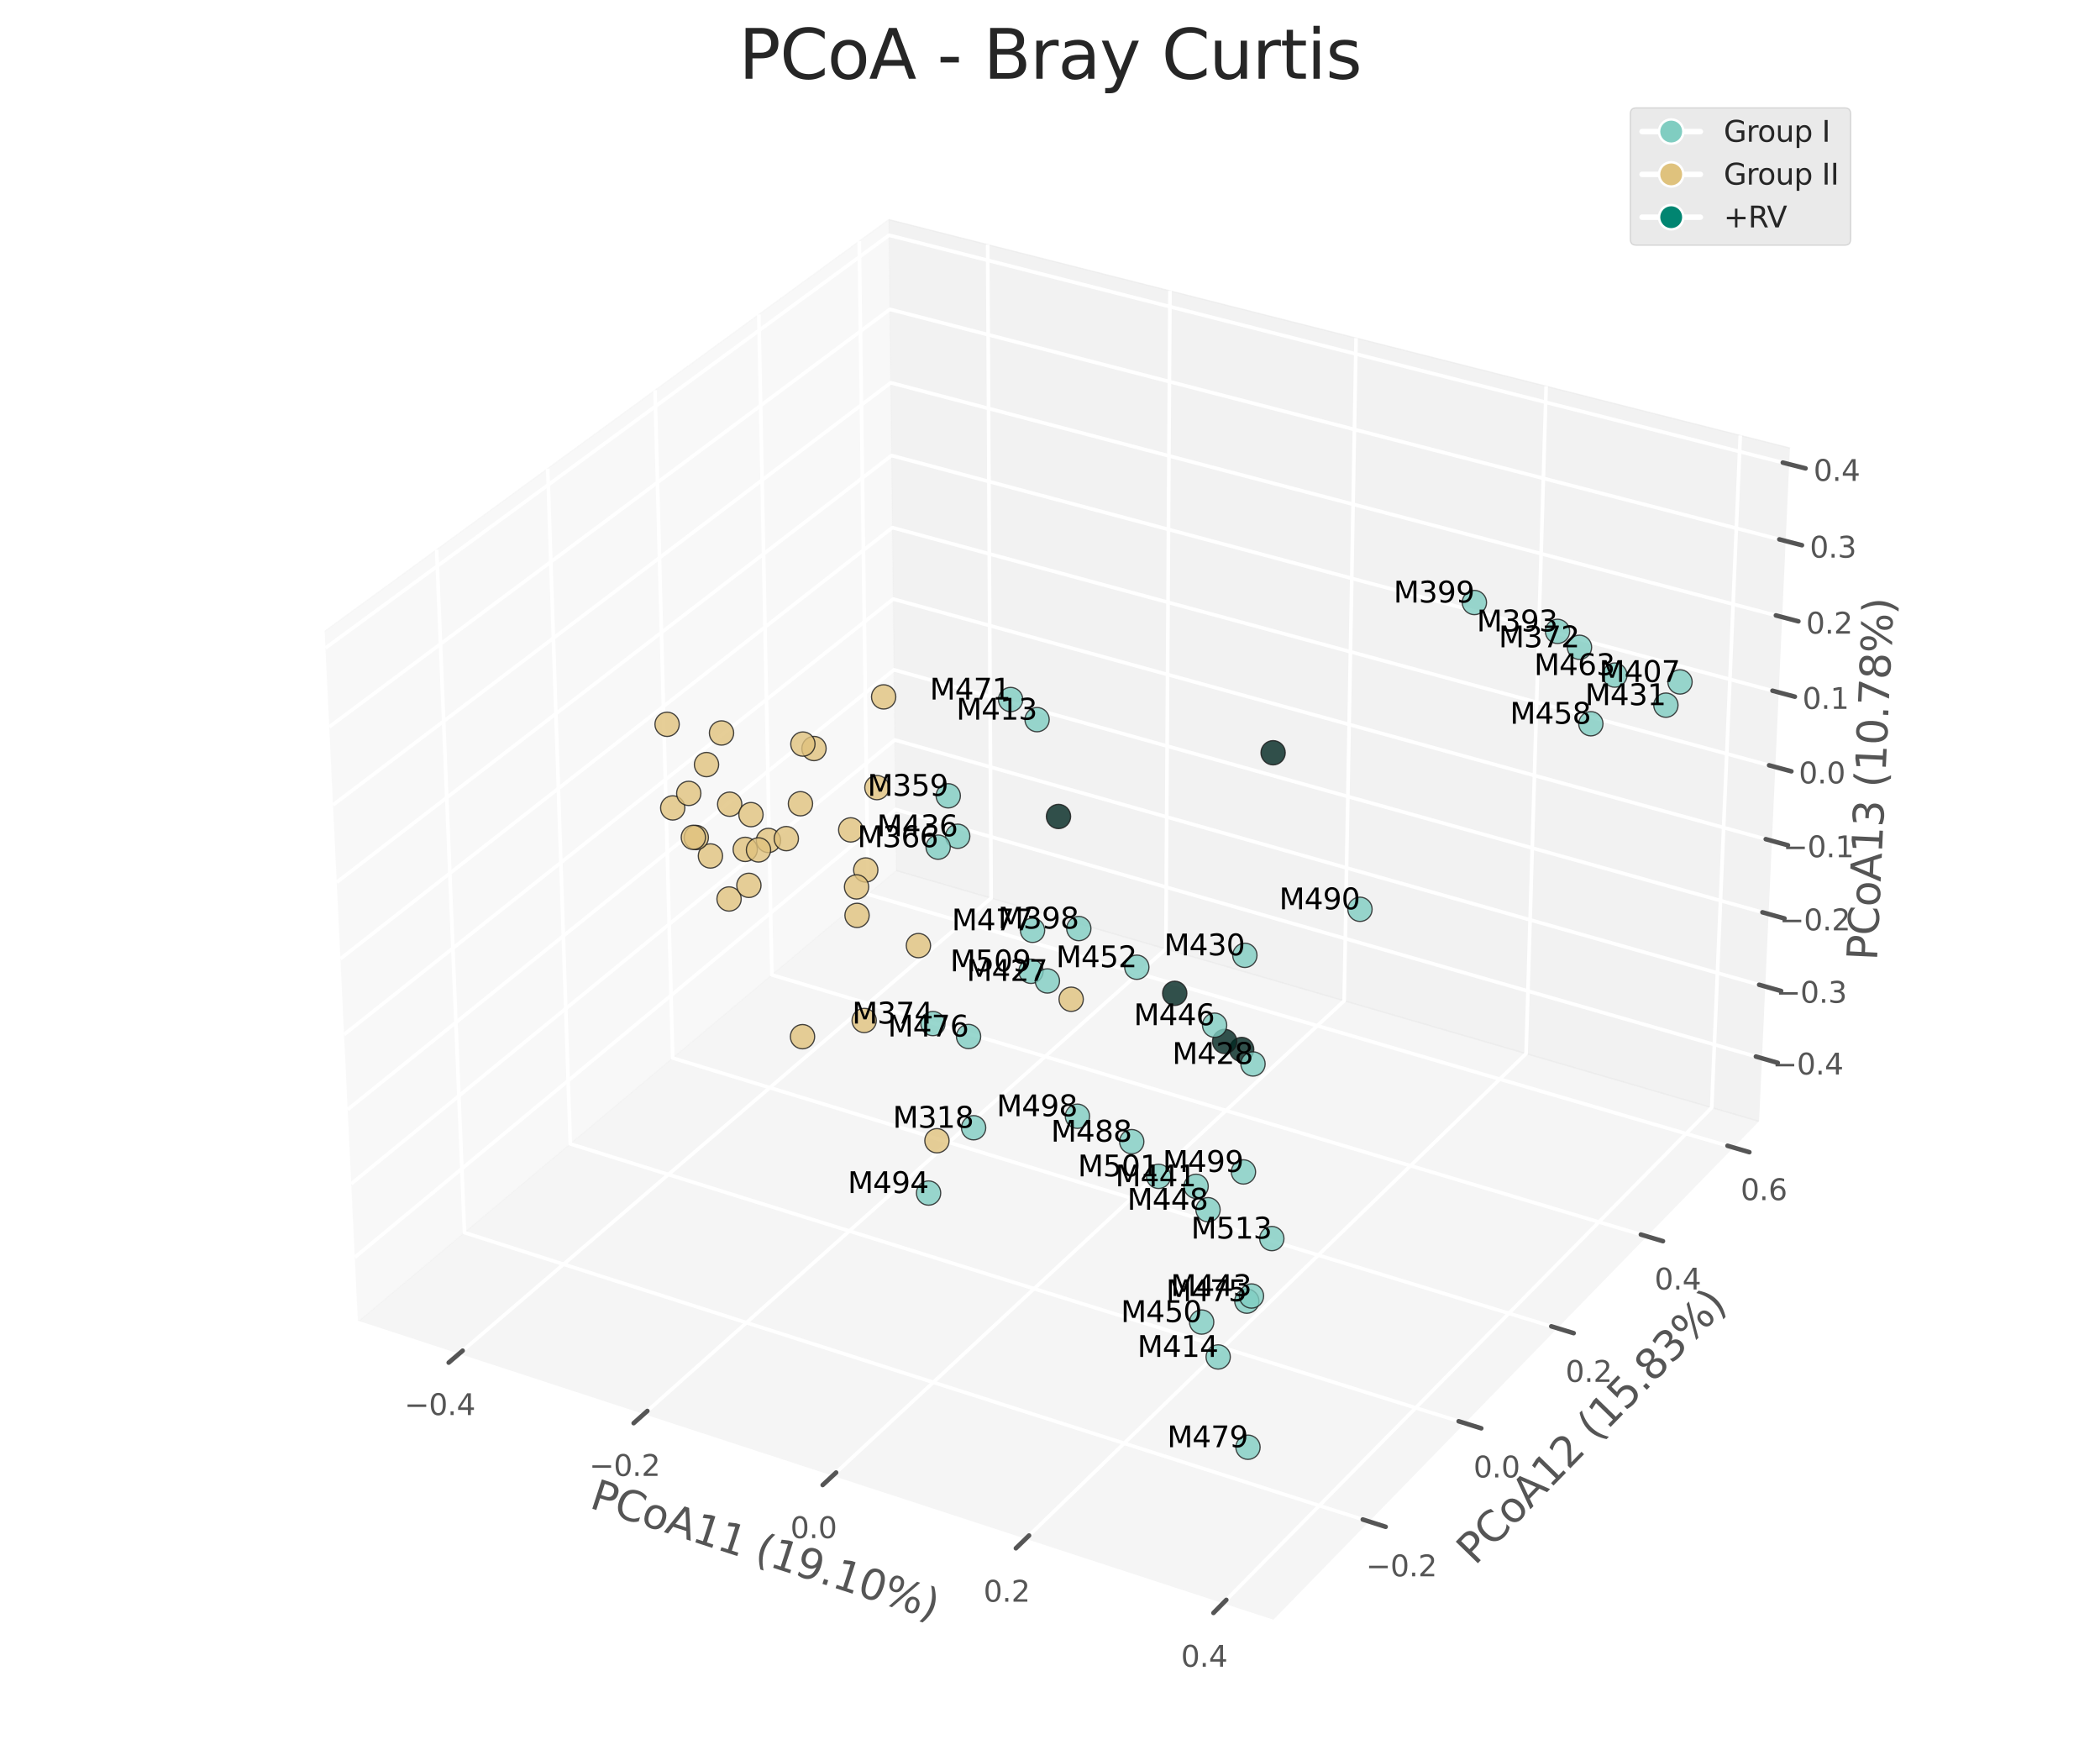 <?xml version="1.0" encoding="utf-8" standalone="no"?>
<!DOCTYPE svg PUBLIC "-//W3C//DTD SVG 1.1//EN"
  "http://www.w3.org/Graphics/SVG/1.1/DTD/svg11.dtd">
<svg xmlns:xlink="http://www.w3.org/1999/xlink" width="864pt" height="720pt" viewBox="0 0 864 720" xmlns="http://www.w3.org/2000/svg" version="1.1">
 <defs>
  <style type="text/css">*{stroke-linejoin: round; stroke-linecap: butt}</style>
 </defs>
 <g id="figure_1">
  <g id="patch_1">
   <path d="M 0 720 
L 864 720 
L 864 0 
L 0 0 
z
" style="fill: #ffffff"/>
  </g>
  <g id="patch_2">
   <path d="M 96.6 709.2 
L 767.4 709.2 
L 767.4 38.4 
L 96.6 38.4 
z
" style="fill: #ffffff"/>
  </g>
  <g id="pane3d_1">
   <g id="patch_3">
    <path d="M 147.25 543.802 
L 368.77 358.12 
L 365.691 90.332 
L 133.57 259.724 
" style="fill: #f2f2f2; opacity: 0.5; stroke: #f2f2f2; stroke-width: 0.5; stroke-linejoin: miter"/>
   </g>
  </g>
  <g id="pane3d_2">
   <g id="patch_4">
    <path d="M 368.77 358.12 
L 724.231 461.438 
L 736.916 184.427 
L 365.691 90.332 
" style="fill: #e6e6e6; opacity: 0.5; stroke: #e6e6e6; stroke-width: 0.5; stroke-linejoin: miter"/>
   </g>
  </g>
  <g id="pane3d_3">
   <g id="patch_5">
    <path d="M 147.25 543.802 
L 524.056 666.867 
L 724.231 461.438 
L 368.77 358.12 
" style="fill: #ececec; opacity: 0.5; stroke: #ececec; stroke-width: 0.5; stroke-linejoin: miter"/>
   </g>
  </g>
  <g id="grid3d_1">
   <g id="Line3DCollection_1">
    <path d="M 188.44 557.255 
L 407.78 369.458 
L 406.354 100.639 
" style="fill: none; stroke: #ffffff; stroke-width: 1.5"/>
    <path d="M 264.465 582.085 
L 479.682 390.357 
L 481.353 119.649 
" style="fill: none; stroke: #ffffff; stroke-width: 1.5"/>
    <path d="M 342.16 607.46 
L 553.031 411.677 
L 557.928 139.059 
" style="fill: none; stroke: #ffffff; stroke-width: 1.5"/>
    <path d="M 421.58 633.398 
L 627.87 433.43 
L 636.127 158.88 
" style="fill: none; stroke: #ffffff; stroke-width: 1.5"/>
    <path d="M 502.783 659.919 
L 704.247 455.63 
L 716.004 179.127 
" style="fill: none; stroke: #ffffff; stroke-width: 1.5"/>
   </g>
  </g>
  <g id="grid3d_2">
   <g id="Line3DCollection_2">
    <path d="M 179.652 226.095 
L 191.094 507.051 
L 563.815 626.064 
" style="fill: none; stroke: #ffffff; stroke-width: 1.5"/>
    <path d="M 225.343 192.752 
L 234.631 470.558 
L 603.228 585.617 
" style="fill: none; stroke: #ffffff; stroke-width: 1.5"/>
    <path d="M 269.501 160.528 
L 276.769 435.237 
L 641.309 546.536 
" style="fill: none; stroke: #ffffff; stroke-width: 1.5"/>
    <path d="M 312.202 129.366 
L 317.575 401.033 
L 678.125 508.754 
" style="fill: none; stroke: #ffffff; stroke-width: 1.5"/>
    <path d="M 353.517 99.216 
L 357.111 367.893 
L 713.739 472.205 
" style="fill: none; stroke: #ffffff; stroke-width: 1.5"/>
   </g>
  </g>
  <g id="grid3d_3">
   <g id="Line3DCollection_3">
    <path d="M 725.42 435.478 
L 368.481 332.976 
L 145.97 517.22 
" style="fill: none; stroke: #ffffff; stroke-width: 1.5"/>
    <path d="M 726.772 405.945 
L 368.152 304.384 
L 144.513 486.97 
" style="fill: none; stroke: #ffffff; stroke-width: 1.5"/>
    <path d="M 728.137 376.131 
L 367.82 275.532 
L 143.042 456.42 
" style="fill: none; stroke: #ffffff; stroke-width: 1.5"/>
    <path d="M 729.516 346.03 
L 367.486 246.417 
L 141.556 425.566 
" style="fill: none; stroke: #ffffff; stroke-width: 1.5"/>
    <path d="M 730.907 315.639 
L 367.148 217.034 
L 140.055 394.402 
" style="fill: none; stroke: #ffffff; stroke-width: 1.5"/>
    <path d="M 732.313 284.953 
L 366.807 187.38 
L 138.54 362.925 
" style="fill: none; stroke: #ffffff; stroke-width: 1.5"/>
    <path d="M 733.731 253.968 
L 366.463 157.451 
L 137.008 331.129 
" style="fill: none; stroke: #ffffff; stroke-width: 1.5"/>
    <path d="M 735.164 222.679 
L 366.115 127.244 
L 135.462 299.009 
" style="fill: none; stroke: #ffffff; stroke-width: 1.5"/>
    <path d="M 736.611 191.083 
L 365.765 96.754 
L 133.899 266.561 
" style="fill: none; stroke: #ffffff; stroke-width: 1.5"/>
   </g>
  </g>
  <g id="axis3d_1">
   <g id="line2d_1">
    <path d="M 147.25 543.802 
L 524.056 666.867 
" style="fill: none; stroke: #ffffff; stroke-linecap: round"/>
   </g>
   <g id="xtick_1">
    <g id="line2d_2">
     <path d="M 441.065 364.735 
" clip-path="url(#p70c124027d)" style="fill: none; stroke: #ffffff; stroke-width: 1.5; stroke-linecap: round"/>
    </g>
    <g id="line2d_3">
     <path d="M 190.351 555.619 
L 184.611 560.533 
" style="fill: none; stroke: #555555; stroke-width: 1.875; stroke-linecap: round"/>
    </g>
    <g id="text_1">
     <!-- −0.4 -->
     <g style="fill: #555555" transform="translate(166.366 582.099) scale(0.12 -0.12)">
      <defs>
       <path id="DejaVuSans-2212" d="M 678 2272 
L 4684 2272 
L 4684 1741 
L 678 1741 
L 678 2272 
z
" transform="scale(0.016)"/>
       <path id="DejaVuSans-30" d="M 2034 4250 
Q 1547 4250 1301 3770 
Q 1056 3291 1056 2328 
Q 1056 1369 1301 889 
Q 1547 409 2034 409 
Q 2525 409 2770 889 
Q 3016 1369 3016 2328 
Q 3016 3291 2770 3770 
Q 2525 4250 2034 4250 
z
M 2034 4750 
Q 2819 4750 3233 4129 
Q 3647 3509 3647 2328 
Q 3647 1150 3233 529 
Q 2819 -91 2034 -91 
Q 1250 -91 836 529 
Q 422 1150 422 2328 
Q 422 3509 836 4129 
Q 1250 4750 2034 4750 
z
" transform="scale(0.016)"/>
       <path id="DejaVuSans-2e" d="M 684 794 
L 1344 794 
L 1344 0 
L 684 0 
L 684 794 
z
" transform="scale(0.016)"/>
       <path id="DejaVuSans-34" d="M 2419 4116 
L 825 1625 
L 2419 1625 
L 2419 4116 
z
M 2253 4666 
L 3047 4666 
L 3047 1625 
L 3713 1625 
L 3713 1100 
L 3047 1100 
L 3047 0 
L 2419 0 
L 2419 1100 
L 313 1100 
L 313 1709 
L 2253 4666 
z
" transform="scale(0.016)"/>
      </defs>
      <use xlink:href="#DejaVuSans-2212"/>
      <use xlink:href="#DejaVuSans-30" x="83.789"/>
      <use xlink:href="#DejaVuSans-2e" x="147.412"/>
      <use xlink:href="#DejaVuSans-34" x="179.199"/>
     </g>
    </g>
   </g>
   <g id="xtick_2">
    <g id="line2d_4">
     <path d="M 441.065 364.735 
" clip-path="url(#p70c124027d)" style="fill: none; stroke: #ffffff; stroke-width: 1.5; stroke-linecap: round"/>
    </g>
    <g id="line2d_5">
     <path d="M 266.341 580.413 
L 260.705 585.435 
" style="fill: none; stroke: #555555; stroke-width: 1.875; stroke-linecap: round"/>
    </g>
    <g id="text_2">
     <!-- −0.2 -->
     <g style="fill: #555555" transform="translate(242.422 607.137) scale(0.12 -0.12)">
      <defs>
       <path id="DejaVuSans-32" d="M 1228 531 
L 3431 531 
L 3431 0 
L 469 0 
L 469 531 
Q 828 903 1448 1529 
Q 2069 2156 2228 2338 
Q 2531 2678 2651 2914 
Q 2772 3150 2772 3378 
Q 2772 3750 2511 3984 
Q 2250 4219 1831 4219 
Q 1534 4219 1204 4116 
Q 875 4013 500 3803 
L 500 4441 
Q 881 4594 1212 4672 
Q 1544 4750 1819 4750 
Q 2544 4750 2975 4387 
Q 3406 4025 3406 3419 
Q 3406 3131 3298 2873 
Q 3191 2616 2906 2266 
Q 2828 2175 2409 1742 
Q 1991 1309 1228 531 
z
" transform="scale(0.016)"/>
      </defs>
      <use xlink:href="#DejaVuSans-2212"/>
      <use xlink:href="#DejaVuSans-30" x="83.789"/>
      <use xlink:href="#DejaVuSans-2e" x="147.412"/>
      <use xlink:href="#DejaVuSans-32" x="179.199"/>
     </g>
    </g>
   </g>
   <g id="xtick_3">
    <g id="line2d_6">
     <path d="M 441.065 364.735 
" clip-path="url(#p70c124027d)" style="fill: none; stroke: #ffffff; stroke-width: 1.5; stroke-linecap: round"/>
    </g>
    <g id="line2d_7">
     <path d="M 344 605.752 
L 338.472 610.884 
" style="fill: none; stroke: #555555; stroke-width: 1.875; stroke-linecap: round"/>
    </g>
    <g id="text_3">
     <!-- 0.0 -->
     <g style="fill: #555555" transform="translate(325.18 632.725) scale(0.12 -0.12)">
      <use xlink:href="#DejaVuSans-30"/>
      <use xlink:href="#DejaVuSans-2e" x="63.623"/>
      <use xlink:href="#DejaVuSans-30" x="95.41"/>
     </g>
    </g>
   </g>
   <g id="xtick_4">
    <g id="line2d_8">
     <path d="M 441.065 364.735 
" clip-path="url(#p70c124027d)" style="fill: none; stroke: #ffffff; stroke-width: 1.5; stroke-linecap: round"/>
    </g>
    <g id="line2d_9">
     <path d="M 423.382 631.652 
L 417.969 636.899 
" style="fill: none; stroke: #555555; stroke-width: 1.875; stroke-linecap: round"/>
    </g>
    <g id="text_4">
     <!-- 0.2 -->
     <g style="fill: #555555" transform="translate(404.638 658.883) scale(0.12 -0.12)">
      <use xlink:href="#DejaVuSans-30"/>
      <use xlink:href="#DejaVuSans-2e" x="63.623"/>
      <use xlink:href="#DejaVuSans-32" x="95.41"/>
     </g>
    </g>
   </g>
   <g id="xtick_5">
    <g id="line2d_10">
     <path d="M 441.065 364.735 
" clip-path="url(#p70c124027d)" style="fill: none; stroke: #ffffff; stroke-width: 1.5; stroke-linecap: round"/>
    </g>
    <g id="line2d_11">
     <path d="M 504.544 658.134 
L 499.253 663.499 
" style="fill: none; stroke: #555555; stroke-width: 1.875; stroke-linecap: round"/>
    </g>
    <g id="text_5">
     <!-- 0.4 -->
     <g style="fill: #555555" transform="translate(485.884 685.629) scale(0.12 -0.12)">
      <use xlink:href="#DejaVuSans-30"/>
      <use xlink:href="#DejaVuSans-2e" x="63.623"/>
      <use xlink:href="#DejaVuSans-34" x="95.41"/>
     </g>
    </g>
   </g>
   <g id="text_6">
    <!-- PCoA11 (19.10%) -->
    <g style="fill: #555555" transform="translate(242.071 620.096) rotate(-341.913) scale(0.17 -0.17)">
     <defs>
      <path id="DejaVuSans-50" d="M 1259 4147 
L 1259 2394 
L 2053 2394 
Q 2494 2394 2734 2622 
Q 2975 2850 2975 3272 
Q 2975 3691 2734 3919 
Q 2494 4147 2053 4147 
L 1259 4147 
z
M 628 4666 
L 2053 4666 
Q 2838 4666 3239 4311 
Q 3641 3956 3641 3272 
Q 3641 2581 3239 2228 
Q 2838 1875 2053 1875 
L 1259 1875 
L 1259 0 
L 628 0 
L 628 4666 
z
" transform="scale(0.016)"/>
      <path id="DejaVuSans-43" d="M 4122 4306 
L 4122 3641 
Q 3803 3938 3442 4084 
Q 3081 4231 2675 4231 
Q 1875 4231 1450 3742 
Q 1025 3253 1025 2328 
Q 1025 1406 1450 917 
Q 1875 428 2675 428 
Q 3081 428 3442 575 
Q 3803 722 4122 1019 
L 4122 359 
Q 3791 134 3420 21 
Q 3050 -91 2638 -91 
Q 1578 -91 968 557 
Q 359 1206 359 2328 
Q 359 3453 968 4101 
Q 1578 4750 2638 4750 
Q 3056 4750 3426 4639 
Q 3797 4528 4122 4306 
z
" transform="scale(0.016)"/>
      <path id="DejaVuSans-6f" d="M 1959 3097 
Q 1497 3097 1228 2736 
Q 959 2375 959 1747 
Q 959 1119 1226 758 
Q 1494 397 1959 397 
Q 2419 397 2687 759 
Q 2956 1122 2956 1747 
Q 2956 2369 2687 2733 
Q 2419 3097 1959 3097 
z
M 1959 3584 
Q 2709 3584 3137 3096 
Q 3566 2609 3566 1747 
Q 3566 888 3137 398 
Q 2709 -91 1959 -91 
Q 1206 -91 779 398 
Q 353 888 353 1747 
Q 353 2609 779 3096 
Q 1206 3584 1959 3584 
z
" transform="scale(0.016)"/>
      <path id="DejaVuSans-41" d="M 2188 4044 
L 1331 1722 
L 3047 1722 
L 2188 4044 
z
M 1831 4666 
L 2547 4666 
L 4325 0 
L 3669 0 
L 3244 1197 
L 1141 1197 
L 716 0 
L 50 0 
L 1831 4666 
z
" transform="scale(0.016)"/>
      <path id="DejaVuSans-31" d="M 794 531 
L 1825 531 
L 1825 4091 
L 703 3866 
L 703 4441 
L 1819 4666 
L 2450 4666 
L 2450 531 
L 3481 531 
L 3481 0 
L 794 0 
L 794 531 
z
" transform="scale(0.016)"/>
      <path id="DejaVuSans-20" transform="scale(0.016)"/>
      <path id="DejaVuSans-28" d="M 1984 4856 
Q 1566 4138 1362 3434 
Q 1159 2731 1159 2009 
Q 1159 1288 1364 580 
Q 1569 -128 1984 -844 
L 1484 -844 
Q 1016 -109 783 600 
Q 550 1309 550 2009 
Q 550 2706 781 3412 
Q 1013 4119 1484 4856 
L 1984 4856 
z
" transform="scale(0.016)"/>
      <path id="DejaVuSans-39" d="M 703 97 
L 703 672 
Q 941 559 1184 500 
Q 1428 441 1663 441 
Q 2288 441 2617 861 
Q 2947 1281 2994 2138 
Q 2813 1869 2534 1725 
Q 2256 1581 1919 1581 
Q 1219 1581 811 2004 
Q 403 2428 403 3163 
Q 403 3881 828 4315 
Q 1253 4750 1959 4750 
Q 2769 4750 3195 4129 
Q 3622 3509 3622 2328 
Q 3622 1225 3098 567 
Q 2575 -91 1691 -91 
Q 1453 -91 1209 -44 
Q 966 3 703 97 
z
M 1959 2075 
Q 2384 2075 2632 2365 
Q 2881 2656 2881 3163 
Q 2881 3666 2632 3958 
Q 2384 4250 1959 4250 
Q 1534 4250 1286 3958 
Q 1038 3666 1038 3163 
Q 1038 2656 1286 2365 
Q 1534 2075 1959 2075 
z
" transform="scale(0.016)"/>
      <path id="DejaVuSans-25" d="M 4653 2053 
Q 4381 2053 4226 1822 
Q 4072 1591 4072 1178 
Q 4072 772 4226 539 
Q 4381 306 4653 306 
Q 4919 306 5073 539 
Q 5228 772 5228 1178 
Q 5228 1588 5073 1820 
Q 4919 2053 4653 2053 
z
M 4653 2450 
Q 5147 2450 5437 2106 
Q 5728 1763 5728 1178 
Q 5728 594 5436 251 
Q 5144 -91 4653 -91 
Q 4153 -91 3862 251 
Q 3572 594 3572 1178 
Q 3572 1766 3864 2108 
Q 4156 2450 4653 2450 
z
M 1428 4353 
Q 1159 4353 1004 4120 
Q 850 3888 850 3481 
Q 850 3069 1003 2837 
Q 1156 2606 1428 2606 
Q 1700 2606 1854 2837 
Q 2009 3069 2009 3481 
Q 2009 3884 1853 4118 
Q 1697 4353 1428 4353 
z
M 4250 4750 
L 4750 4750 
L 1831 -91 
L 1331 -91 
L 4250 4750 
z
M 1428 4750 
Q 1922 4750 2215 4408 
Q 2509 4066 2509 3481 
Q 2509 2891 2217 2550 
Q 1925 2209 1428 2209 
Q 931 2209 642 2551 
Q 353 2894 353 3481 
Q 353 4063 643 4406 
Q 934 4750 1428 4750 
z
" transform="scale(0.016)"/>
      <path id="DejaVuSans-29" d="M 513 4856 
L 1013 4856 
Q 1481 4119 1714 3412 
Q 1947 2706 1947 2009 
Q 1947 1309 1714 600 
Q 1481 -109 1013 -844 
L 513 -844 
Q 928 -128 1133 580 
Q 1338 1288 1338 2009 
Q 1338 2731 1133 3434 
Q 928 4138 513 4856 
z
" transform="scale(0.016)"/>
     </defs>
     <use xlink:href="#DejaVuSans-50"/>
     <use xlink:href="#DejaVuSans-43" x="60.303"/>
     <use xlink:href="#DejaVuSans-6f" x="130.127"/>
     <use xlink:href="#DejaVuSans-41" x="191.309"/>
     <use xlink:href="#DejaVuSans-31" x="259.717"/>
     <use xlink:href="#DejaVuSans-31" x="323.34"/>
     <use xlink:href="#DejaVuSans-20" x="386.963"/>
     <use xlink:href="#DejaVuSans-28" x="418.75"/>
     <use xlink:href="#DejaVuSans-31" x="457.764"/>
     <use xlink:href="#DejaVuSans-39" x="521.387"/>
     <use xlink:href="#DejaVuSans-2e" x="585.01"/>
     <use xlink:href="#DejaVuSans-31" x="616.797"/>
     <use xlink:href="#DejaVuSans-30" x="680.42"/>
     <use xlink:href="#DejaVuSans-25" x="744.043"/>
     <use xlink:href="#DejaVuSans-29" x="839.062"/>
    </g>
   </g>
  </g>
  <g id="axis3d_2">
   <g id="line2d_12">
    <path d="M 724.231 461.438 
L 524.056 666.867 
" style="fill: none; stroke: #ffffff; stroke-linecap: round"/>
   </g>
   <g id="xtick_6">
    <g id="line2d_13">
     <path d="M 441.065 364.735 
" clip-path="url(#p70c124027d)" style="fill: none; stroke: #ffffff; stroke-width: 1.5; stroke-linecap: round"/>
    </g>
    <g id="line2d_14">
     <path d="M 560.676 625.061 
L 570.102 628.071 
" style="fill: none; stroke: #555555; stroke-width: 1.875; stroke-linecap: round"/>
    </g>
    <g id="text_7">
     <!-- −0.2 -->
     <g style="fill: #555555" transform="translate(561.984 648.444) scale(0.12 -0.12)">
      <use xlink:href="#DejaVuSans-2212"/>
      <use xlink:href="#DejaVuSans-30" x="83.789"/>
      <use xlink:href="#DejaVuSans-2e" x="147.412"/>
      <use xlink:href="#DejaVuSans-32" x="179.199"/>
     </g>
    </g>
   </g>
   <g id="xtick_7">
    <g id="line2d_15">
     <path d="M 441.065 364.735 
" clip-path="url(#p70c124027d)" style="fill: none; stroke: #ffffff; stroke-width: 1.5; stroke-linecap: round"/>
    </g>
    <g id="line2d_16">
     <path d="M 600.126 584.649 
L 609.439 587.556 
" style="fill: none; stroke: #555555; stroke-width: 1.875; stroke-linecap: round"/>
    </g>
    <g id="text_8">
     <!-- 0.0 -->
     <g style="fill: #555555" transform="translate(606.214 607.76) scale(0.12 -0.12)">
      <use xlink:href="#DejaVuSans-30"/>
      <use xlink:href="#DejaVuSans-2e" x="63.623"/>
      <use xlink:href="#DejaVuSans-30" x="95.41"/>
     </g>
    </g>
   </g>
   <g id="xtick_8">
    <g id="line2d_17">
     <path d="M 441.065 364.735 
" clip-path="url(#p70c124027d)" style="fill: none; stroke: #ffffff; stroke-width: 1.5; stroke-linecap: round"/>
    </g>
    <g id="line2d_18">
     <path d="M 638.244 545.601 
L 647.447 548.41 
" style="fill: none; stroke: #555555; stroke-width: 1.875; stroke-linecap: round"/>
    </g>
    <g id="text_9">
     <!-- 0.2 -->
     <g style="fill: #555555" transform="translate(644.093 568.451) scale(0.12 -0.12)">
      <use xlink:href="#DejaVuSans-30"/>
      <use xlink:href="#DejaVuSans-2e" x="63.623"/>
      <use xlink:href="#DejaVuSans-32" x="95.41"/>
     </g>
    </g>
   </g>
   <g id="xtick_9">
    <g id="line2d_19">
     <path d="M 441.065 364.735 
" clip-path="url(#p70c124027d)" style="fill: none; stroke: #ffffff; stroke-width: 1.5; stroke-linecap: round"/>
    </g>
    <g id="line2d_20">
     <path d="M 675.096 507.849 
L 684.191 510.566 
" style="fill: none; stroke: #555555; stroke-width: 1.875; stroke-linecap: round"/>
    </g>
    <g id="text_10">
     <!-- 0.4 -->
     <g style="fill: #555555" transform="translate(680.712 530.447) scale(0.12 -0.12)">
      <use xlink:href="#DejaVuSans-30"/>
      <use xlink:href="#DejaVuSans-2e" x="63.623"/>
      <use xlink:href="#DejaVuSans-34" x="95.41"/>
     </g>
    </g>
   </g>
   <g id="xtick_10">
    <g id="line2d_21">
     <path d="M 441.065 364.735 
" clip-path="url(#p70c124027d)" style="fill: none; stroke: #ffffff; stroke-width: 1.5; stroke-linecap: round"/>
    </g>
    <g id="line2d_22">
     <path d="M 710.745 471.33 
L 719.734 473.959 
" style="fill: none; stroke: #555555; stroke-width: 1.875; stroke-linecap: round"/>
    </g>
    <g id="text_11">
     <!-- 0.6 -->
     <g style="fill: #555555" transform="translate(716.136 493.685) scale(0.12 -0.12)">
      <defs>
       <path id="DejaVuSans-36" d="M 2113 2584 
Q 1688 2584 1439 2293 
Q 1191 2003 1191 1497 
Q 1191 994 1439 701 
Q 1688 409 2113 409 
Q 2538 409 2786 701 
Q 3034 994 3034 1497 
Q 3034 2003 2786 2293 
Q 2538 2584 2113 2584 
z
M 3366 4563 
L 3366 3988 
Q 3128 4100 2886 4159 
Q 2644 4219 2406 4219 
Q 1781 4219 1451 3797 
Q 1122 3375 1075 2522 
Q 1259 2794 1537 2939 
Q 1816 3084 2150 3084 
Q 2853 3084 3261 2657 
Q 3669 2231 3669 1497 
Q 3669 778 3244 343 
Q 2819 -91 2113 -91 
Q 1303 -91 875 529 
Q 447 1150 447 2328 
Q 447 3434 972 4092 
Q 1497 4750 2381 4750 
Q 2619 4750 2861 4703 
Q 3103 4656 3366 4563 
z
" transform="scale(0.016)"/>
      </defs>
      <use xlink:href="#DejaVuSans-30"/>
      <use xlink:href="#DejaVuSans-2e" x="63.623"/>
      <use xlink:href="#DejaVuSans-36" x="95.41"/>
     </g>
    </g>
   </g>
   <g id="text_12">
    <!-- PCoA12 (15.83%) -->
    <g style="fill: #555555" transform="translate(606.847 644.271) rotate(-45.742) scale(0.17 -0.17)">
     <defs>
      <path id="DejaVuSans-35" d="M 691 4666 
L 3169 4666 
L 3169 4134 
L 1269 4134 
L 1269 2991 
Q 1406 3038 1543 3061 
Q 1681 3084 1819 3084 
Q 2600 3084 3056 2656 
Q 3513 2228 3513 1497 
Q 3513 744 3044 326 
Q 2575 -91 1722 -91 
Q 1428 -91 1123 -41 
Q 819 9 494 109 
L 494 744 
Q 775 591 1075 516 
Q 1375 441 1709 441 
Q 2250 441 2565 725 
Q 2881 1009 2881 1497 
Q 2881 1984 2565 2268 
Q 2250 2553 1709 2553 
Q 1456 2553 1204 2497 
Q 953 2441 691 2322 
L 691 4666 
z
" transform="scale(0.016)"/>
      <path id="DejaVuSans-38" d="M 2034 2216 
Q 1584 2216 1326 1975 
Q 1069 1734 1069 1313 
Q 1069 891 1326 650 
Q 1584 409 2034 409 
Q 2484 409 2743 651 
Q 3003 894 3003 1313 
Q 3003 1734 2745 1975 
Q 2488 2216 2034 2216 
z
M 1403 2484 
Q 997 2584 770 2862 
Q 544 3141 544 3541 
Q 544 4100 942 4425 
Q 1341 4750 2034 4750 
Q 2731 4750 3128 4425 
Q 3525 4100 3525 3541 
Q 3525 3141 3298 2862 
Q 3072 2584 2669 2484 
Q 3125 2378 3379 2068 
Q 3634 1759 3634 1313 
Q 3634 634 3220 271 
Q 2806 -91 2034 -91 
Q 1263 -91 848 271 
Q 434 634 434 1313 
Q 434 1759 690 2068 
Q 947 2378 1403 2484 
z
M 1172 3481 
Q 1172 3119 1398 2916 
Q 1625 2713 2034 2713 
Q 2441 2713 2670 2916 
Q 2900 3119 2900 3481 
Q 2900 3844 2670 4047 
Q 2441 4250 2034 4250 
Q 1625 4250 1398 4047 
Q 1172 3844 1172 3481 
z
" transform="scale(0.016)"/>
      <path id="DejaVuSans-33" d="M 2597 2516 
Q 3050 2419 3304 2112 
Q 3559 1806 3559 1356 
Q 3559 666 3084 287 
Q 2609 -91 1734 -91 
Q 1441 -91 1130 -33 
Q 819 25 488 141 
L 488 750 
Q 750 597 1062 519 
Q 1375 441 1716 441 
Q 2309 441 2620 675 
Q 2931 909 2931 1356 
Q 2931 1769 2642 2001 
Q 2353 2234 1838 2234 
L 1294 2234 
L 1294 2753 
L 1863 2753 
Q 2328 2753 2575 2939 
Q 2822 3125 2822 3475 
Q 2822 3834 2567 4026 
Q 2313 4219 1838 4219 
Q 1578 4219 1281 4162 
Q 984 4106 628 3988 
L 628 4550 
Q 988 4650 1302 4700 
Q 1616 4750 1894 4750 
Q 2613 4750 3031 4423 
Q 3450 4097 3450 3541 
Q 3450 3153 3228 2886 
Q 3006 2619 2597 2516 
z
" transform="scale(0.016)"/>
     </defs>
     <use xlink:href="#DejaVuSans-50"/>
     <use xlink:href="#DejaVuSans-43" x="60.303"/>
     <use xlink:href="#DejaVuSans-6f" x="130.127"/>
     <use xlink:href="#DejaVuSans-41" x="191.309"/>
     <use xlink:href="#DejaVuSans-31" x="259.717"/>
     <use xlink:href="#DejaVuSans-32" x="323.34"/>
     <use xlink:href="#DejaVuSans-20" x="386.963"/>
     <use xlink:href="#DejaVuSans-28" x="418.75"/>
     <use xlink:href="#DejaVuSans-31" x="457.764"/>
     <use xlink:href="#DejaVuSans-35" x="521.387"/>
     <use xlink:href="#DejaVuSans-2e" x="585.01"/>
     <use xlink:href="#DejaVuSans-38" x="616.797"/>
     <use xlink:href="#DejaVuSans-33" x="680.42"/>
     <use xlink:href="#DejaVuSans-25" x="744.043"/>
     <use xlink:href="#DejaVuSans-29" x="839.062"/>
    </g>
   </g>
  </g>
  <g id="axis3d_3">
   <g id="line2d_23">
    <path d="M 724.231 461.438 
L 736.916 184.427 
" style="fill: none; stroke: #ffffff; stroke-linecap: round"/>
   </g>
   <g id="xtick_11">
    <g id="line2d_24">
     <path d="M 441.065 364.735 
" style="fill: none; stroke: #ffffff; stroke-width: 1.5; stroke-linecap: round"/>
    </g>
    <g id="line2d_25">
     <path d="M 722.423 434.617 
L 731.419 437.2 
" style="fill: none; stroke: #555555; stroke-width: 1.875; stroke-linecap: round"/>
    </g>
    <g id="text_13">
     <!-- −0.4 -->
     <g style="fill: #555555" transform="translate(729.207 442.006) scale(0.12 -0.12)">
      <use xlink:href="#DejaVuSans-2212"/>
      <use xlink:href="#DejaVuSans-30" x="83.789"/>
      <use xlink:href="#DejaVuSans-2e" x="147.412"/>
      <use xlink:href="#DejaVuSans-34" x="179.199"/>
     </g>
    </g>
   </g>
   <g id="xtick_12">
    <g id="line2d_26">
     <path d="M 441.065 364.735 
" style="fill: none; stroke: #ffffff; stroke-width: 1.5; stroke-linecap: round"/>
    </g>
    <g id="line2d_27">
     <path d="M 723.761 405.093 
L 732.801 407.653 
" style="fill: none; stroke: #555555; stroke-width: 1.875; stroke-linecap: round"/>
    </g>
    <g id="text_14">
     <!-- −0.3 -->
     <g style="fill: #555555" transform="translate(730.645 412.497) scale(0.12 -0.12)">
      <use xlink:href="#DejaVuSans-2212"/>
      <use xlink:href="#DejaVuSans-30" x="83.789"/>
      <use xlink:href="#DejaVuSans-2e" x="147.412"/>
      <use xlink:href="#DejaVuSans-33" x="179.199"/>
     </g>
    </g>
   </g>
   <g id="xtick_13">
    <g id="line2d_28">
     <path d="M 441.065 364.735 
" style="fill: none; stroke: #ffffff; stroke-width: 1.5; stroke-linecap: round"/>
    </g>
    <g id="line2d_29">
     <path d="M 725.111 375.286 
L 734.197 377.823 
" style="fill: none; stroke: #555555; stroke-width: 1.875; stroke-linecap: round"/>
    </g>
    <g id="text_15">
     <!-- −0.2 -->
     <g style="fill: #555555" transform="translate(732.096 382.706) scale(0.12 -0.12)">
      <use xlink:href="#DejaVuSans-2212"/>
      <use xlink:href="#DejaVuSans-30" x="83.789"/>
      <use xlink:href="#DejaVuSans-2e" x="147.412"/>
      <use xlink:href="#DejaVuSans-32" x="179.199"/>
     </g>
    </g>
   </g>
   <g id="xtick_14">
    <g id="line2d_30">
     <path d="M 441.065 364.735 
" style="fill: none; stroke: #ffffff; stroke-width: 1.5; stroke-linecap: round"/>
    </g>
    <g id="line2d_31">
     <path d="M 726.475 345.193 
L 735.605 347.706 
" style="fill: none; stroke: #555555; stroke-width: 1.875; stroke-linecap: round"/>
    </g>
    <g id="text_16">
     <!-- −0.1 -->
     <g style="fill: #555555" transform="translate(733.562 352.63) scale(0.12 -0.12)">
      <use xlink:href="#DejaVuSans-2212"/>
      <use xlink:href="#DejaVuSans-30" x="83.789"/>
      <use xlink:href="#DejaVuSans-2e" x="147.412"/>
      <use xlink:href="#DejaVuSans-31" x="179.199"/>
     </g>
    </g>
   </g>
   <g id="xtick_15">
    <g id="line2d_32">
     <path d="M 441.065 364.735 
" style="fill: none; stroke: #ffffff; stroke-width: 1.5; stroke-linecap: round"/>
    </g>
    <g id="line2d_33">
     <path d="M 727.851 314.81 
L 737.027 317.298 
" style="fill: none; stroke: #555555; stroke-width: 1.875; stroke-linecap: round"/>
    </g>
    <g id="text_17">
     <!-- 0.0 -->
     <g style="fill: #555555" transform="translate(740.07 322.263) scale(0.12 -0.12)">
      <use xlink:href="#DejaVuSans-30"/>
      <use xlink:href="#DejaVuSans-2e" x="63.623"/>
      <use xlink:href="#DejaVuSans-30" x="95.41"/>
     </g>
    </g>
   </g>
   <g id="xtick_16">
    <g id="line2d_34">
     <path d="M 441.065 364.735 
" style="fill: none; stroke: #ffffff; stroke-width: 1.5; stroke-linecap: round"/>
    </g>
    <g id="line2d_35">
     <path d="M 729.241 284.133 
L 738.463 286.595 
" style="fill: none; stroke: #555555; stroke-width: 1.875; stroke-linecap: round"/>
    </g>
    <g id="text_18">
     <!-- 0.1 -->
     <g style="fill: #555555" transform="translate(741.564 291.603) scale(0.12 -0.12)">
      <use xlink:href="#DejaVuSans-30"/>
      <use xlink:href="#DejaVuSans-2e" x="63.623"/>
      <use xlink:href="#DejaVuSans-31" x="95.41"/>
     </g>
    </g>
   </g>
   <g id="xtick_17">
    <g id="line2d_36">
     <path d="M 441.065 364.735 
" style="fill: none; stroke: #ffffff; stroke-width: 1.5; stroke-linecap: round"/>
    </g>
    <g id="line2d_37">
     <path d="M 730.644 253.156 
L 739.913 255.592 
" style="fill: none; stroke: #555555; stroke-width: 1.875; stroke-linecap: round"/>
    </g>
    <g id="text_19">
     <!-- 0.2 -->
     <g style="fill: #555555" transform="translate(743.072 260.644) scale(0.12 -0.12)">
      <use xlink:href="#DejaVuSans-30"/>
      <use xlink:href="#DejaVuSans-2e" x="63.623"/>
      <use xlink:href="#DejaVuSans-32" x="95.41"/>
     </g>
    </g>
   </g>
   <g id="xtick_18">
    <g id="line2d_38">
     <path d="M 441.065 364.735 
" style="fill: none; stroke: #ffffff; stroke-width: 1.5; stroke-linecap: round"/>
    </g>
    <g id="line2d_39">
     <path d="M 732.061 221.877 
L 741.378 224.286 
" style="fill: none; stroke: #555555; stroke-width: 1.875; stroke-linecap: round"/>
    </g>
    <g id="text_20">
     <!-- 0.3 -->
     <g style="fill: #555555" transform="translate(744.596 229.383) scale(0.12 -0.12)">
      <use xlink:href="#DejaVuSans-30"/>
      <use xlink:href="#DejaVuSans-2e" x="63.623"/>
      <use xlink:href="#DejaVuSans-33" x="95.41"/>
     </g>
    </g>
   </g>
   <g id="xtick_19">
    <g id="line2d_40">
     <path d="M 441.065 364.735 
" style="fill: none; stroke: #ffffff; stroke-width: 1.5; stroke-linecap: round"/>
    </g>
    <g id="line2d_41">
     <path d="M 733.492 190.29 
L 742.856 192.672 
" style="fill: none; stroke: #555555; stroke-width: 1.875; stroke-linecap: round"/>
    </g>
    <g id="text_21">
     <!-- 0.4 -->
     <g style="fill: #555555" transform="translate(746.134 197.814) scale(0.12 -0.12)">
      <use xlink:href="#DejaVuSans-30"/>
      <use xlink:href="#DejaVuSans-2e" x="63.623"/>
      <use xlink:href="#DejaVuSans-34" x="95.41"/>
     </g>
    </g>
   </g>
   <g id="text_22">
    <!-- PCoA13 (10.78%) -->
    <g style="fill: #555555" transform="translate(772.244 395.309) rotate(-87.378) scale(0.17 -0.17)">
     <defs>
      <path id="DejaVuSans-37" d="M 525 4666 
L 3525 4666 
L 3525 4397 
L 1831 0 
L 1172 0 
L 2766 4134 
L 525 4134 
L 525 4666 
z
" transform="scale(0.016)"/>
     </defs>
     <use xlink:href="#DejaVuSans-50"/>
     <use xlink:href="#DejaVuSans-43" x="60.303"/>
     <use xlink:href="#DejaVuSans-6f" x="130.127"/>
     <use xlink:href="#DejaVuSans-41" x="191.309"/>
     <use xlink:href="#DejaVuSans-31" x="259.717"/>
     <use xlink:href="#DejaVuSans-33" x="323.34"/>
     <use xlink:href="#DejaVuSans-20" x="386.963"/>
     <use xlink:href="#DejaVuSans-28" x="418.75"/>
     <use xlink:href="#DejaVuSans-31" x="457.764"/>
     <use xlink:href="#DejaVuSans-30" x="521.387"/>
     <use xlink:href="#DejaVuSans-2e" x="585.01"/>
     <use xlink:href="#DejaVuSans-37" x="616.797"/>
     <use xlink:href="#DejaVuSans-38" x="680.42"/>
     <use xlink:href="#DejaVuSans-25" x="744.043"/>
     <use xlink:href="#DejaVuSans-29" x="839.062"/>
    </g>
   </g>
  </g>
  <g id="axes_1">
   <g id="Path3DCollection_1">
    <defs>
     <path id="C0_0_e1f935600a" d="M 0 5 
C 1.326 5 2.598 4.473 3.536 3.536 
C 4.473 2.598 5 1.326 5 -0 
C 5 -1.326 4.473 -2.598 3.536 -3.536 
C 2.598 -4.473 1.326 -5 0 -5 
C -1.326 -5 -2.598 -4.473 -3.536 -3.536 
C -4.473 -2.598 -5 -1.326 -5 0 
C -5 1.326 -4.473 2.598 -3.536 3.536 
C -2.598 4.473 -1.326 5 0 5 
z
"/>
    </defs>
    <g clip-path="url(#p70c124027d)">
     <use xlink:href="#C0_0_e1f935600a" x="299.957" y="369.807" style="fill: #dfc27d; fill-opacity: 0.8; stroke: #1a1a1a; stroke-opacity: 0.8; stroke-width: 0.5"/>
    </g>
    <g clip-path="url(#p70c124027d)">
     <use xlink:href="#C0_0_e1f935600a" x="308.113" y="364.203" style="fill: #dfc27d; fill-opacity: 0.8; stroke: #1a1a1a; stroke-opacity: 0.8; stroke-width: 0.5"/>
    </g>
    <g clip-path="url(#p70c124027d)">
     <use xlink:href="#C0_0_e1f935600a" x="292.294" y="352.112" style="fill: #dfc27d; fill-opacity: 0.8; stroke: #1a1a1a; stroke-opacity: 0.8; stroke-width: 0.5"/>
    </g>
    <g clip-path="url(#p70c124027d)">
     <use xlink:href="#C0_0_e1f935600a" x="286.47" y="344.529" style="fill: #dfc27d; fill-opacity: 0.8; stroke: #1a1a1a; stroke-opacity: 0.8; stroke-width: 0.5"/>
    </g>
    <g clip-path="url(#p70c124027d)">
     <use xlink:href="#C0_0_e1f935600a" x="300.218" y="330.822" style="fill: #dfc27d; fill-opacity: 0.8; stroke: #1a1a1a; stroke-opacity: 0.8; stroke-width: 0.5"/>
    </g>
    <g clip-path="url(#p70c124027d)">
     <use xlink:href="#C0_0_e1f935600a" x="316.164" y="345.728" style="fill: #dfc27d; fill-opacity: 0.8; stroke: #1a1a1a; stroke-opacity: 0.8; stroke-width: 0.5"/>
    </g>
    <g clip-path="url(#p70c124027d)">
     <use xlink:href="#C0_0_e1f935600a" x="276.781" y="332.347" style="fill: #dfc27d; fill-opacity: 0.8; stroke: #1a1a1a; stroke-opacity: 0.8; stroke-width: 0.5"/>
    </g>
    <g clip-path="url(#p70c124027d)">
     <use xlink:href="#C0_0_e1f935600a" x="283.371" y="326.367" style="fill: #dfc27d; fill-opacity: 0.8; stroke: #1a1a1a; stroke-opacity: 0.8; stroke-width: 0.5"/>
    </g>
    <g clip-path="url(#p70c124027d)">
     <use xlink:href="#C0_0_e1f935600a" x="306.611" y="349.406" style="fill: #dfc27d; fill-opacity: 0.8; stroke: #1a1a1a; stroke-opacity: 0.8; stroke-width: 0.5"/>
    </g>
    <g clip-path="url(#p70c124027d)">
     <use xlink:href="#C0_0_e1f935600a" x="285.269" y="344.462" style="fill: #dfc27d; fill-opacity: 0.8; stroke: #1a1a1a; stroke-opacity: 0.8; stroke-width: 0.5"/>
    </g>
    <g clip-path="url(#p70c124027d)">
     <use xlink:href="#C0_0_e1f935600a" x="323.512" y="344.977" style="fill: #dfc27d; fill-opacity: 0.8; stroke: #1a1a1a; stroke-opacity: 0.8; stroke-width: 0.5"/>
    </g>
    <g clip-path="url(#p70c124027d)">
     <use xlink:href="#C0_0_e1f935600a" x="308.961" y="335.107" style="fill: #dfc27d; fill-opacity: 0.8; stroke: #1a1a1a; stroke-opacity: 0.8; stroke-width: 0.5"/>
    </g>
    <g clip-path="url(#p70c124027d)">
     <use xlink:href="#C0_0_e1f935600a" x="511.594" y="482.089" style="fill: #80cdc1; fill-opacity: 0.8; stroke: #1a1a1a; stroke-opacity: 0.8; stroke-width: 0.5"/>
    </g>
    <g clip-path="url(#p70c124027d)">
     <use xlink:href="#C0_0_e1f935600a" x="440.712" y="411.057" style="fill: #dfc27d; fill-opacity: 0.8; stroke: #1a1a1a; stroke-opacity: 0.8; stroke-width: 0.5"/>
    </g>
    <g clip-path="url(#p70c124027d)">
     <use xlink:href="#C0_0_e1f935600a" x="691.204" y="280.524" style="fill: #80cdc1; fill-opacity: 0.8; stroke: #1a1a1a; stroke-opacity: 0.8; stroke-width: 0.5"/>
    </g>
    <g clip-path="url(#p70c124027d)">
     <use xlink:href="#C0_0_e1f935600a" x="290.682" y="314.523" style="fill: #dfc27d; fill-opacity: 0.8; stroke: #1a1a1a; stroke-opacity: 0.8; stroke-width: 0.5"/>
    </g>
    <g clip-path="url(#p70c124027d)">
     <use xlink:href="#C0_0_e1f935600a" x="523.266" y="509.5" style="fill: #80cdc1; fill-opacity: 0.8; stroke: #1a1a1a; stroke-opacity: 0.8; stroke-width: 0.5"/>
    </g>
    <g clip-path="url(#p70c124027d)">
     <use xlink:href="#C0_0_e1f935600a" x="510.86" y="431.719" style="fill: #002721; fill-opacity: 0.8; stroke: #1a1a1a; stroke-opacity: 0.8; stroke-width: 0.5"/>
    </g>
    <g clip-path="url(#p70c124027d)">
     <use xlink:href="#C0_0_e1f935600a" x="664.397" y="277.704" style="fill: #80cdc1; fill-opacity: 0.8; stroke: #1a1a1a; stroke-opacity: 0.8; stroke-width: 0.5"/>
    </g>
    <g clip-path="url(#p70c124027d)">
     <use xlink:href="#C0_0_e1f935600a" x="377.862" y="388.984" style="fill: #dfc27d; fill-opacity: 0.8; stroke: #1a1a1a; stroke-opacity: 0.8; stroke-width: 0.5"/>
    </g>
    <g clip-path="url(#p70c124027d)">
     <use xlink:href="#C0_0_e1f935600a" x="356.198" y="357.879" style="fill: #dfc27d; fill-opacity: 0.8; stroke: #1a1a1a; stroke-opacity: 0.8; stroke-width: 0.5"/>
    </g>
    <g clip-path="url(#p70c124027d)">
     <use xlink:href="#C0_0_e1f935600a" x="649.847" y="266.271" style="fill: #80cdc1; fill-opacity: 0.8; stroke: #1a1a1a; stroke-opacity: 0.8; stroke-width: 0.5"/>
    </g>
    <g clip-path="url(#p70c124027d)">
     <use xlink:href="#C0_0_e1f935600a" x="559.531" y="374.05" style="fill: #80cdc1; fill-opacity: 0.8; stroke: #1a1a1a; stroke-opacity: 0.8; stroke-width: 0.5"/>
    </g>
    <g clip-path="url(#p70c124027d)">
     <use xlink:href="#C0_0_e1f935600a" x="685.399" y="290.074" style="fill: #80cdc1; fill-opacity: 0.8; stroke: #1a1a1a; stroke-opacity: 0.8; stroke-width: 0.5"/>
    </g>
    <g clip-path="url(#p70c124027d)">
     <use xlink:href="#C0_0_e1f935600a" x="515.523" y="437.67" style="fill: #80cdc1; fill-opacity: 0.8; stroke: #1a1a1a; stroke-opacity: 0.8; stroke-width: 0.5"/>
    </g>
    <g clip-path="url(#p70c124027d)">
     <use xlink:href="#C0_0_e1f935600a" x="640.806" y="259.724" style="fill: #80cdc1; fill-opacity: 0.8; stroke: #1a1a1a; stroke-opacity: 0.8; stroke-width: 0.5"/>
    </g>
    <g clip-path="url(#p70c124027d)">
     <use xlink:href="#C0_0_e1f935600a" x="296.854" y="301.514" style="fill: #dfc27d; fill-opacity: 0.8; stroke: #1a1a1a; stroke-opacity: 0.8; stroke-width: 0.5"/>
    </g>
    <g clip-path="url(#p70c124027d)">
     <use xlink:href="#C0_0_e1f935600a" x="483.316" y="408.615" style="fill: #002721; fill-opacity: 0.8; stroke: #1a1a1a; stroke-opacity: 0.8; stroke-width: 0.5"/>
    </g>
    <g clip-path="url(#p70c124027d)">
     <use xlink:href="#C0_0_e1f935600a" x="503.854" y="428.407" style="fill: #002721; fill-opacity: 0.8; stroke: #1a1a1a; stroke-opacity: 0.8; stroke-width: 0.5"/>
    </g>
    <g clip-path="url(#p70c124027d)">
     <use xlink:href="#C0_0_e1f935600a" x="274.464" y="297.951" style="fill: #dfc27d; fill-opacity: 0.8; stroke: #1a1a1a; stroke-opacity: 0.8; stroke-width: 0.5"/>
    </g>
    <g clip-path="url(#p70c124027d)">
     <use xlink:href="#C0_0_e1f935600a" x="523.795" y="309.654" style="fill: #002721; fill-opacity: 0.8; stroke: #1a1a1a; stroke-opacity: 0.8; stroke-width: 0.5"/>
    </g>
    <g clip-path="url(#p70c124027d)">
     <use xlink:href="#C0_0_e1f935600a" x="654.515" y="297.721" style="fill: #80cdc1; fill-opacity: 0.8; stroke: #1a1a1a; stroke-opacity: 0.8; stroke-width: 0.5"/>
    </g>
    <g clip-path="url(#p70c124027d)">
     <use xlink:href="#C0_0_e1f935600a" x="499.721" y="421.728" style="fill: #80cdc1; fill-opacity: 0.8; stroke: #1a1a1a; stroke-opacity: 0.8; stroke-width: 0.5"/>
    </g>
    <g clip-path="url(#p70c124027d)">
     <use xlink:href="#C0_0_e1f935600a" x="334.906" y="307.916" style="fill: #dfc27d; fill-opacity: 0.8; stroke: #1a1a1a; stroke-opacity: 0.8; stroke-width: 0.5"/>
    </g>
    <g clip-path="url(#p70c124027d)">
     <use xlink:href="#C0_0_e1f935600a" x="330.332" y="306.081" style="fill: #dfc27d; fill-opacity: 0.8; stroke: #1a1a1a; stroke-opacity: 0.8; stroke-width: 0.5"/>
    </g>
    <g clip-path="url(#p70c124027d)">
     <use xlink:href="#C0_0_e1f935600a" x="606.607" y="247.856" style="fill: #80cdc1; fill-opacity: 0.8; stroke: #1a1a1a; stroke-opacity: 0.8; stroke-width: 0.5"/>
    </g>
    <g clip-path="url(#p70c124027d)">
     <use xlink:href="#C0_0_e1f935600a" x="355.551" y="419.789" style="fill: #dfc27d; fill-opacity: 0.8; stroke: #1a1a1a; stroke-opacity: 0.8; stroke-width: 0.5"/>
    </g>
    <g clip-path="url(#p70c124027d)">
     <use xlink:href="#C0_0_e1f935600a" x="467.718" y="397.879" style="fill: #80cdc1; fill-opacity: 0.8; stroke: #1a1a1a; stroke-opacity: 0.8; stroke-width: 0.5"/>
    </g>
    <g clip-path="url(#p70c124027d)">
     <use xlink:href="#C0_0_e1f935600a" x="330.178" y="426.449" style="fill: #dfc27d; fill-opacity: 0.8; stroke: #1a1a1a; stroke-opacity: 0.8; stroke-width: 0.5"/>
    </g>
    <g clip-path="url(#p70c124027d)">
     <use xlink:href="#C0_0_e1f935600a" x="512.983" y="535.246" style="fill: #80cdc1; fill-opacity: 0.8; stroke: #1a1a1a; stroke-opacity: 0.8; stroke-width: 0.5"/>
    </g>
    <g clip-path="url(#p70c124027d)">
     <use xlink:href="#C0_0_e1f935600a" x="360.79" y="323.986" style="fill: #dfc27d; fill-opacity: 0.8; stroke: #1a1a1a; stroke-opacity: 0.8; stroke-width: 0.5"/>
    </g>
    <g clip-path="url(#p70c124027d)">
     <use xlink:href="#C0_0_e1f935600a" x="352.615" y="376.558" style="fill: #dfc27d; fill-opacity: 0.8; stroke: #1a1a1a; stroke-opacity: 0.8; stroke-width: 0.5"/>
    </g>
    <g clip-path="url(#p70c124027d)">
     <use xlink:href="#C0_0_e1f935600a" x="385.482" y="469.259" style="fill: #dfc27d; fill-opacity: 0.8; stroke: #1a1a1a; stroke-opacity: 0.8; stroke-width: 0.5"/>
    </g>
    <g clip-path="url(#p70c124027d)">
     <use xlink:href="#C0_0_e1f935600a" x="382.04" y="490.776" style="fill: #80cdc1; fill-opacity: 0.8; stroke: #1a1a1a; stroke-opacity: 0.8; stroke-width: 0.5"/>
    </g>
    <g clip-path="url(#p70c124027d)">
     <use xlink:href="#C0_0_e1f935600a" x="492.111" y="488.011" style="fill: #80cdc1; fill-opacity: 0.8; stroke: #1a1a1a; stroke-opacity: 0.8; stroke-width: 0.5"/>
    </g>
    <g clip-path="url(#p70c124027d)">
     <use xlink:href="#C0_0_e1f935600a" x="312.068" y="349.625" style="fill: #dfc27d; fill-opacity: 0.8; stroke: #1a1a1a; stroke-opacity: 0.8; stroke-width: 0.5"/>
    </g>
    <g clip-path="url(#p70c124027d)">
     <use xlink:href="#C0_0_e1f935600a" x="435.495" y="335.869" style="fill: #002721; fill-opacity: 0.8; stroke: #1a1a1a; stroke-opacity: 0.8; stroke-width: 0.5"/>
    </g>
    <g clip-path="url(#p70c124027d)">
     <use xlink:href="#C0_0_e1f935600a" x="329.331" y="330.631" style="fill: #dfc27d; fill-opacity: 0.8; stroke: #1a1a1a; stroke-opacity: 0.8; stroke-width: 0.5"/>
    </g>
    <g clip-path="url(#p70c124027d)">
     <use xlink:href="#C0_0_e1f935600a" x="497.014" y="497.63" style="fill: #80cdc1; fill-opacity: 0.8; stroke: #1a1a1a; stroke-opacity: 0.8; stroke-width: 0.5"/>
    </g>
    <g clip-path="url(#p70c124027d)">
     <use xlink:href="#C0_0_e1f935600a" x="383.827" y="421.049" style="fill: #80cdc1; fill-opacity: 0.8; stroke: #1a1a1a; stroke-opacity: 0.8; stroke-width: 0.5"/>
    </g>
    <g clip-path="url(#p70c124027d)">
     <use xlink:href="#C0_0_e1f935600a" x="363.558" y="286.676" style="fill: #dfc27d; fill-opacity: 0.8; stroke: #1a1a1a; stroke-opacity: 0.8; stroke-width: 0.5"/>
    </g>
    <g clip-path="url(#p70c124027d)">
     <use xlink:href="#C0_0_e1f935600a" x="415.787" y="287.763" style="fill: #80cdc1; fill-opacity: 0.8; stroke: #1a1a1a; stroke-opacity: 0.8; stroke-width: 0.5"/>
    </g>
    <g clip-path="url(#p70c124027d)">
     <use xlink:href="#C0_0_e1f935600a" x="350.013" y="341.388" style="fill: #dfc27d; fill-opacity: 0.8; stroke: #1a1a1a; stroke-opacity: 0.8; stroke-width: 0.5"/>
    </g>
    <g clip-path="url(#p70c124027d)">
     <use xlink:href="#C0_0_e1f935600a" x="513.452" y="595.34" style="fill: #80cdc1; fill-opacity: 0.8; stroke: #1a1a1a; stroke-opacity: 0.8; stroke-width: 0.5"/>
    </g>
    <g clip-path="url(#p70c124027d)">
     <use xlink:href="#C0_0_e1f935600a" x="400.568" y="463.91" style="fill: #80cdc1; fill-opacity: 0.8; stroke: #1a1a1a; stroke-opacity: 0.8; stroke-width: 0.5"/>
    </g>
    <g clip-path="url(#p70c124027d)">
     <use xlink:href="#C0_0_e1f935600a" x="476.682" y="483.904" style="fill: #80cdc1; fill-opacity: 0.8; stroke: #1a1a1a; stroke-opacity: 0.8; stroke-width: 0.5"/>
    </g>
    <g clip-path="url(#p70c124027d)">
     <use xlink:href="#C0_0_e1f935600a" x="352.415" y="364.839" style="fill: #dfc27d; fill-opacity: 0.8; stroke: #1a1a1a; stroke-opacity: 0.8; stroke-width: 0.5"/>
    </g>
    <g clip-path="url(#p70c124027d)">
     <use xlink:href="#C0_0_e1f935600a" x="501.193" y="558.197" style="fill: #80cdc1; fill-opacity: 0.8; stroke: #1a1a1a; stroke-opacity: 0.8; stroke-width: 0.5"/>
    </g>
    <g clip-path="url(#p70c124027d)">
     <use xlink:href="#C0_0_e1f935600a" x="424.172" y="399.556" style="fill: #80cdc1; fill-opacity: 0.8; stroke: #1a1a1a; stroke-opacity: 0.8; stroke-width: 0.5"/>
    </g>
    <g clip-path="url(#p70c124027d)">
     <use xlink:href="#C0_0_e1f935600a" x="443.849" y="381.974" style="fill: #80cdc1; fill-opacity: 0.8; stroke: #1a1a1a; stroke-opacity: 0.8; stroke-width: 0.5"/>
    </g>
    <g clip-path="url(#p70c124027d)">
     <use xlink:href="#C0_0_e1f935600a" x="426.683" y="296.031" style="fill: #80cdc1; fill-opacity: 0.8; stroke: #1a1a1a; stroke-opacity: 0.8; stroke-width: 0.5"/>
    </g>
    <g clip-path="url(#p70c124027d)">
     <use xlink:href="#C0_0_e1f935600a" x="514.899" y="533.13" style="fill: #80cdc1; fill-opacity: 0.8; stroke: #1a1a1a; stroke-opacity: 0.8; stroke-width: 0.5"/>
    </g>
    <g clip-path="url(#p70c124027d)">
     <use xlink:href="#C0_0_e1f935600a" x="494.4" y="543.843" style="fill: #80cdc1; fill-opacity: 0.8; stroke: #1a1a1a; stroke-opacity: 0.8; stroke-width: 0.5"/>
    </g>
    <g clip-path="url(#p70c124027d)">
     <use xlink:href="#C0_0_e1f935600a" x="443.283" y="459.176" style="fill: #80cdc1; fill-opacity: 0.8; stroke: #1a1a1a; stroke-opacity: 0.8; stroke-width: 0.5"/>
    </g>
    <g clip-path="url(#p70c124027d)">
     <use xlink:href="#C0_0_e1f935600a" x="398.495" y="426.379" style="fill: #80cdc1; fill-opacity: 0.8; stroke: #1a1a1a; stroke-opacity: 0.8; stroke-width: 0.5"/>
    </g>
    <g clip-path="url(#p70c124027d)">
     <use xlink:href="#C0_0_e1f935600a" x="465.63" y="469.635" style="fill: #80cdc1; fill-opacity: 0.8; stroke: #1a1a1a; stroke-opacity: 0.8; stroke-width: 0.5"/>
    </g>
    <g clip-path="url(#p70c124027d)">
     <use xlink:href="#C0_0_e1f935600a" x="512.169" y="392.983" style="fill: #80cdc1; fill-opacity: 0.8; stroke: #1a1a1a; stroke-opacity: 0.8; stroke-width: 0.5"/>
    </g>
    <g clip-path="url(#p70c124027d)">
     <use xlink:href="#C0_0_e1f935600a" x="390.132" y="327.365" style="fill: #80cdc1; fill-opacity: 0.8; stroke: #1a1a1a; stroke-opacity: 0.8; stroke-width: 0.5"/>
    </g>
    <g clip-path="url(#p70c124027d)">
     <use xlink:href="#C0_0_e1f935600a" x="394.029" y="344.004" style="fill: #80cdc1; fill-opacity: 0.8; stroke: #1a1a1a; stroke-opacity: 0.8; stroke-width: 0.5"/>
    </g>
    <g clip-path="url(#p70c124027d)">
     <use xlink:href="#C0_0_e1f935600a" x="430.929" y="403.524" style="fill: #80cdc1; fill-opacity: 0.8; stroke: #1a1a1a; stroke-opacity: 0.8; stroke-width: 0.5"/>
    </g>
    <g clip-path="url(#p70c124027d)">
     <use xlink:href="#C0_0_e1f935600a" x="385.975" y="348.485" style="fill: #80cdc1; fill-opacity: 0.8; stroke: #1a1a1a; stroke-opacity: 0.8; stroke-width: 0.5"/>
    </g>
    <g clip-path="url(#p70c124027d)">
     <use xlink:href="#C0_0_e1f935600a" x="424.819" y="382.705" style="fill: #80cdc1; fill-opacity: 0.8; stroke: #1a1a1a; stroke-opacity: 0.8; stroke-width: 0.5"/>
    </g>
   </g>
   <g id="text_23">
    <!-- M318 -->
    <g transform="translate(367.309 463.91) scale(0.12 -0.12)">
     <defs>
      <path id="DejaVuSans-4d" d="M 628 4666 
L 1569 4666 
L 2759 1491 
L 3956 4666 
L 4897 4666 
L 4897 0 
L 4281 0 
L 4281 4097 
L 3078 897 
L 2444 897 
L 1241 4097 
L 1241 0 
L 628 0 
L 628 4666 
z
" transform="scale(0.016)"/>
     </defs>
     <use xlink:href="#DejaVuSans-4d"/>
     <use xlink:href="#DejaVuSans-33" x="86.279"/>
     <use xlink:href="#DejaVuSans-31" x="149.902"/>
     <use xlink:href="#DejaVuSans-38" x="213.525"/>
    </g>
   </g>
   <g id="text_24">
    <!-- M374 -->
    <g transform="translate(350.568 421.049) scale(0.12 -0.12)">
     <use xlink:href="#DejaVuSans-4d"/>
     <use xlink:href="#DejaVuSans-33" x="86.279"/>
     <use xlink:href="#DejaVuSans-37" x="149.902"/>
     <use xlink:href="#DejaVuSans-34" x="213.525"/>
    </g>
   </g>
   <g id="text_25">
    <!-- M509 -->
    <g transform="translate(390.914 399.556) scale(0.12 -0.12)">
     <use xlink:href="#DejaVuSans-4d"/>
     <use xlink:href="#DejaVuSans-35" x="86.279"/>
     <use xlink:href="#DejaVuSans-30" x="149.902"/>
     <use xlink:href="#DejaVuSans-39" x="213.525"/>
    </g>
   </g>
   <g id="text_26">
    <!-- M476 -->
    <g transform="translate(365.237 426.379) scale(0.12 -0.12)">
     <use xlink:href="#DejaVuSans-4d"/>
     <use xlink:href="#DejaVuSans-34" x="86.279"/>
     <use xlink:href="#DejaVuSans-37" x="149.902"/>
     <use xlink:href="#DejaVuSans-36" x="213.525"/>
    </g>
   </g>
   <g id="text_27">
    <!-- M494 -->
    <g transform="translate(348.782 490.776) scale(0.12 -0.12)">
     <use xlink:href="#DejaVuSans-4d"/>
     <use xlink:href="#DejaVuSans-34" x="86.279"/>
     <use xlink:href="#DejaVuSans-39" x="149.902"/>
     <use xlink:href="#DejaVuSans-34" x="213.525"/>
    </g>
   </g>
   <g id="text_28">
    <!-- M479 -->
    <g transform="translate(480.193 595.34) scale(0.12 -0.12)">
     <use xlink:href="#DejaVuSans-4d"/>
     <use xlink:href="#DejaVuSans-34" x="86.279"/>
     <use xlink:href="#DejaVuSans-37" x="149.902"/>
     <use xlink:href="#DejaVuSans-39" x="213.525"/>
    </g>
   </g>
   <g id="text_29">
    <!-- M488 -->
    <g transform="translate(432.372 469.635) scale(0.12 -0.12)">
     <use xlink:href="#DejaVuSans-4d"/>
     <use xlink:href="#DejaVuSans-34" x="86.279"/>
     <use xlink:href="#DejaVuSans-38" x="149.902"/>
     <use xlink:href="#DejaVuSans-38" x="213.525"/>
    </g>
   </g>
   <g id="text_30">
    <!-- M498 -->
    <g transform="translate(410.024 459.176) scale(0.12 -0.12)">
     <use xlink:href="#DejaVuSans-4d"/>
     <use xlink:href="#DejaVuSans-34" x="86.279"/>
     <use xlink:href="#DejaVuSans-39" x="149.902"/>
     <use xlink:href="#DejaVuSans-38" x="213.525"/>
    </g>
   </g>
   <g id="text_31">
    <!-- M501 -->
    <g transform="translate(443.423 483.904) scale(0.12 -0.12)">
     <use xlink:href="#DejaVuSans-4d"/>
     <use xlink:href="#DejaVuSans-35" x="86.279"/>
     <use xlink:href="#DejaVuSans-30" x="149.902"/>
     <use xlink:href="#DejaVuSans-31" x="213.525"/>
    </g>
   </g>
   <g id="text_32">
    <!-- M414 -->
    <g transform="translate(467.934 558.197) scale(0.12 -0.12)">
     <use xlink:href="#DejaVuSans-4d"/>
     <use xlink:href="#DejaVuSans-34" x="86.279"/>
     <use xlink:href="#DejaVuSans-31" x="149.902"/>
     <use xlink:href="#DejaVuSans-34" x="213.525"/>
    </g>
   </g>
   <g id="text_33">
    <!-- M359 -->
    <g transform="translate(356.873 327.365) scale(0.12 -0.12)">
     <use xlink:href="#DejaVuSans-4d"/>
     <use xlink:href="#DejaVuSans-33" x="86.279"/>
     <use xlink:href="#DejaVuSans-35" x="149.902"/>
     <use xlink:href="#DejaVuSans-39" x="213.525"/>
    </g>
   </g>
   <g id="text_34">
    <!-- M413 -->
    <g transform="translate(393.424 296.031) scale(0.12 -0.12)">
     <use xlink:href="#DejaVuSans-4d"/>
     <use xlink:href="#DejaVuSans-34" x="86.279"/>
     <use xlink:href="#DejaVuSans-31" x="149.902"/>
     <use xlink:href="#DejaVuSans-33" x="213.525"/>
    </g>
   </g>
   <g id="text_35">
    <!-- M436 -->
    <g transform="translate(360.77 344.004) scale(0.12 -0.12)">
     <use xlink:href="#DejaVuSans-4d"/>
     <use xlink:href="#DejaVuSans-34" x="86.279"/>
     <use xlink:href="#DejaVuSans-33" x="149.902"/>
     <use xlink:href="#DejaVuSans-36" x="213.525"/>
    </g>
   </g>
   <g id="text_36">
    <!-- M398 -->
    <g transform="translate(410.59 381.974) scale(0.12 -0.12)">
     <use xlink:href="#DejaVuSans-4d"/>
     <use xlink:href="#DejaVuSans-33" x="86.279"/>
     <use xlink:href="#DejaVuSans-39" x="149.902"/>
     <use xlink:href="#DejaVuSans-38" x="213.525"/>
    </g>
   </g>
   <g id="text_37">
    <!-- M366 -->
    <g transform="translate(352.716 348.485) scale(0.12 -0.12)">
     <use xlink:href="#DejaVuSans-4d"/>
     <use xlink:href="#DejaVuSans-33" x="86.279"/>
     <use xlink:href="#DejaVuSans-36" x="149.902"/>
     <use xlink:href="#DejaVuSans-36" x="213.525"/>
    </g>
   </g>
   <g id="text_38">
    <!-- M427 -->
    <g transform="translate(397.671 403.524) scale(0.12 -0.12)">
     <use xlink:href="#DejaVuSans-4d"/>
     <use xlink:href="#DejaVuSans-34" x="86.279"/>
     <use xlink:href="#DejaVuSans-32" x="149.902"/>
     <use xlink:href="#DejaVuSans-37" x="213.525"/>
    </g>
   </g>
   <g id="text_39">
    <!-- M430 -->
    <g transform="translate(478.911 392.983) scale(0.12 -0.12)">
     <use xlink:href="#DejaVuSans-4d"/>
     <use xlink:href="#DejaVuSans-34" x="86.279"/>
     <use xlink:href="#DejaVuSans-33" x="149.902"/>
     <use xlink:href="#DejaVuSans-30" x="213.525"/>
    </g>
   </g>
   <g id="text_40">
    <!-- M471 -->
    <g transform="translate(382.528 287.763) scale(0.12 -0.12)">
     <use xlink:href="#DejaVuSans-4d"/>
     <use xlink:href="#DejaVuSans-34" x="86.279"/>
     <use xlink:href="#DejaVuSans-37" x="149.902"/>
     <use xlink:href="#DejaVuSans-31" x="213.525"/>
    </g>
   </g>
   <g id="text_41">
    <!-- M399 -->
    <g transform="translate(573.348 247.856) scale(0.12 -0.12)">
     <use xlink:href="#DejaVuSans-4d"/>
     <use xlink:href="#DejaVuSans-33" x="86.279"/>
     <use xlink:href="#DejaVuSans-39" x="149.902"/>
     <use xlink:href="#DejaVuSans-39" x="213.525"/>
    </g>
   </g>
   <g id="text_42">
    <!-- M372 -->
    <g transform="translate(616.588 266.271) scale(0.12 -0.12)">
     <use xlink:href="#DejaVuSans-4d"/>
     <use xlink:href="#DejaVuSans-33" x="86.279"/>
     <use xlink:href="#DejaVuSans-37" x="149.902"/>
     <use xlink:href="#DejaVuSans-32" x="213.525"/>
    </g>
   </g>
   <g id="text_43">
    <!-- M446 -->
    <g transform="translate(466.462 421.728) scale(0.12 -0.12)">
     <use xlink:href="#DejaVuSans-4d"/>
     <use xlink:href="#DejaVuSans-34" x="86.279"/>
     <use xlink:href="#DejaVuSans-34" x="149.902"/>
     <use xlink:href="#DejaVuSans-36" x="213.525"/>
    </g>
   </g>
   <g id="text_44">
    <!-- M477 -->
    <g transform="translate(391.56 382.705) scale(0.12 -0.12)">
     <use xlink:href="#DejaVuSans-4d"/>
     <use xlink:href="#DejaVuSans-34" x="86.279"/>
     <use xlink:href="#DejaVuSans-37" x="149.902"/>
     <use xlink:href="#DejaVuSans-37" x="213.525"/>
    </g>
   </g>
   <g id="text_45">
    <!-- M443 -->
    <g transform="translate(481.64 533.13) scale(0.12 -0.12)">
     <use xlink:href="#DejaVuSans-4d"/>
     <use xlink:href="#DejaVuSans-34" x="86.279"/>
     <use xlink:href="#DejaVuSans-34" x="149.902"/>
     <use xlink:href="#DejaVuSans-33" x="213.525"/>
    </g>
   </g>
   <g id="text_46">
    <!-- M475 -->
    <g transform="translate(479.724 535.246) scale(0.12 -0.12)">
     <use xlink:href="#DejaVuSans-4d"/>
     <use xlink:href="#DejaVuSans-34" x="86.279"/>
     <use xlink:href="#DejaVuSans-37" x="149.902"/>
     <use xlink:href="#DejaVuSans-35" x="213.525"/>
    </g>
   </g>
   <g id="text_47">
    <!-- M450 -->
    <g transform="translate(461.141 543.843) scale(0.12 -0.12)">
     <use xlink:href="#DejaVuSans-4d"/>
     <use xlink:href="#DejaVuSans-34" x="86.279"/>
     <use xlink:href="#DejaVuSans-35" x="149.902"/>
     <use xlink:href="#DejaVuSans-30" x="213.525"/>
    </g>
   </g>
   <g id="text_48">
    <!-- M441 -->
    <g transform="translate(458.852 488.011) scale(0.12 -0.12)">
     <use xlink:href="#DejaVuSans-4d"/>
     <use xlink:href="#DejaVuSans-34" x="86.279"/>
     <use xlink:href="#DejaVuSans-34" x="149.902"/>
     <use xlink:href="#DejaVuSans-31" x="213.525"/>
    </g>
   </g>
   <g id="text_49">
    <!-- M463 -->
    <g transform="translate(631.139 277.704) scale(0.12 -0.12)">
     <use xlink:href="#DejaVuSans-4d"/>
     <use xlink:href="#DejaVuSans-34" x="86.279"/>
     <use xlink:href="#DejaVuSans-36" x="149.902"/>
     <use xlink:href="#DejaVuSans-33" x="213.525"/>
    </g>
   </g>
   <g id="text_50">
    <!-- M407 -->
    <g transform="translate(657.945 280.524) scale(0.12 -0.12)">
     <use xlink:href="#DejaVuSans-4d"/>
     <use xlink:href="#DejaVuSans-34" x="86.279"/>
     <use xlink:href="#DejaVuSans-30" x="149.902"/>
     <use xlink:href="#DejaVuSans-37" x="213.525"/>
    </g>
   </g>
   <g id="text_51">
    <!-- M393 -->
    <g transform="translate(607.548 259.724) scale(0.12 -0.12)">
     <use xlink:href="#DejaVuSans-4d"/>
     <use xlink:href="#DejaVuSans-33" x="86.279"/>
     <use xlink:href="#DejaVuSans-39" x="149.902"/>
     <use xlink:href="#DejaVuSans-33" x="213.525"/>
    </g>
   </g>
   <g id="text_52">
    <!-- M513 -->
    <g transform="translate(490.007 509.5) scale(0.12 -0.12)">
     <use xlink:href="#DejaVuSans-4d"/>
     <use xlink:href="#DejaVuSans-35" x="86.279"/>
     <use xlink:href="#DejaVuSans-31" x="149.902"/>
     <use xlink:href="#DejaVuSans-33" x="213.525"/>
    </g>
   </g>
   <g id="text_53">
    <!-- M499 -->
    <g transform="translate(478.336 482.089) scale(0.12 -0.12)">
     <use xlink:href="#DejaVuSans-4d"/>
     <use xlink:href="#DejaVuSans-34" x="86.279"/>
     <use xlink:href="#DejaVuSans-39" x="149.902"/>
     <use xlink:href="#DejaVuSans-39" x="213.525"/>
    </g>
   </g>
   <g id="text_54">
    <!-- M458 -->
    <g transform="translate(621.256 297.721) scale(0.12 -0.12)">
     <use xlink:href="#DejaVuSans-4d"/>
     <use xlink:href="#DejaVuSans-34" x="86.279"/>
     <use xlink:href="#DejaVuSans-35" x="149.902"/>
     <use xlink:href="#DejaVuSans-38" x="213.525"/>
    </g>
   </g>
   <g id="text_55">
    <!-- M431 -->
    <g transform="translate(652.141 290.074) scale(0.12 -0.12)">
     <use xlink:href="#DejaVuSans-4d"/>
     <use xlink:href="#DejaVuSans-34" x="86.279"/>
     <use xlink:href="#DejaVuSans-33" x="149.902"/>
     <use xlink:href="#DejaVuSans-31" x="213.525"/>
    </g>
   </g>
   <g id="text_56">
    <!-- M452 -->
    <g transform="translate(434.459 397.879) scale(0.12 -0.12)">
     <use xlink:href="#DejaVuSans-4d"/>
     <use xlink:href="#DejaVuSans-34" x="86.279"/>
     <use xlink:href="#DejaVuSans-35" x="149.902"/>
     <use xlink:href="#DejaVuSans-32" x="213.525"/>
    </g>
   </g>
   <g id="text_57">
    <!-- M448 -->
    <g transform="translate(463.755 497.63) scale(0.12 -0.12)">
     <use xlink:href="#DejaVuSans-4d"/>
     <use xlink:href="#DejaVuSans-34" x="86.279"/>
     <use xlink:href="#DejaVuSans-34" x="149.902"/>
     <use xlink:href="#DejaVuSans-38" x="213.525"/>
    </g>
   </g>
   <g id="text_58">
    <!-- M428 -->
    <g transform="translate(482.264 437.67) scale(0.12 -0.12)">
     <use xlink:href="#DejaVuSans-4d"/>
     <use xlink:href="#DejaVuSans-34" x="86.279"/>
     <use xlink:href="#DejaVuSans-32" x="149.902"/>
     <use xlink:href="#DejaVuSans-38" x="213.525"/>
    </g>
   </g>
   <g id="text_59">
    <!-- M490 -->
    <g transform="translate(526.272 374.05) scale(0.12 -0.12)">
     <use xlink:href="#DejaVuSans-4d"/>
     <use xlink:href="#DejaVuSans-34" x="86.279"/>
     <use xlink:href="#DejaVuSans-39" x="149.902"/>
     <use xlink:href="#DejaVuSans-30" x="213.525"/>
    </g>
   </g>
   <g id="text_60">
    <!-- PCoA - Bray Curtis -->
    <g style="fill: #262626" transform="translate(303.939 32.4) scale(0.28 -0.28)">
     <defs>
      <path id="DejaVuSans-2d" d="M 313 2009 
L 1997 2009 
L 1997 1497 
L 313 1497 
L 313 2009 
z
" transform="scale(0.016)"/>
      <path id="DejaVuSans-42" d="M 1259 2228 
L 1259 519 
L 2272 519 
Q 2781 519 3026 730 
Q 3272 941 3272 1375 
Q 3272 1813 3026 2020 
Q 2781 2228 2272 2228 
L 1259 2228 
z
M 1259 4147 
L 1259 2741 
L 2194 2741 
Q 2656 2741 2882 2914 
Q 3109 3088 3109 3444 
Q 3109 3797 2882 3972 
Q 2656 4147 2194 4147 
L 1259 4147 
z
M 628 4666 
L 2241 4666 
Q 2963 4666 3353 4366 
Q 3744 4066 3744 3513 
Q 3744 3084 3544 2831 
Q 3344 2578 2956 2516 
Q 3422 2416 3680 2098 
Q 3938 1781 3938 1306 
Q 3938 681 3513 340 
Q 3088 0 2303 0 
L 628 0 
L 628 4666 
z
" transform="scale(0.016)"/>
      <path id="DejaVuSans-72" d="M 2631 2963 
Q 2534 3019 2420 3045 
Q 2306 3072 2169 3072 
Q 1681 3072 1420 2755 
Q 1159 2438 1159 1844 
L 1159 0 
L 581 0 
L 581 3500 
L 1159 3500 
L 1159 2956 
Q 1341 3275 1631 3429 
Q 1922 3584 2338 3584 
Q 2397 3584 2469 3576 
Q 2541 3569 2628 3553 
L 2631 2963 
z
" transform="scale(0.016)"/>
      <path id="DejaVuSans-61" d="M 2194 1759 
Q 1497 1759 1228 1600 
Q 959 1441 959 1056 
Q 959 750 1161 570 
Q 1363 391 1709 391 
Q 2188 391 2477 730 
Q 2766 1069 2766 1631 
L 2766 1759 
L 2194 1759 
z
M 3341 1997 
L 3341 0 
L 2766 0 
L 2766 531 
Q 2569 213 2275 61 
Q 1981 -91 1556 -91 
Q 1019 -91 701 211 
Q 384 513 384 1019 
Q 384 1609 779 1909 
Q 1175 2209 1959 2209 
L 2766 2209 
L 2766 2266 
Q 2766 2663 2505 2880 
Q 2244 3097 1772 3097 
Q 1472 3097 1187 3025 
Q 903 2953 641 2809 
L 641 3341 
Q 956 3463 1253 3523 
Q 1550 3584 1831 3584 
Q 2591 3584 2966 3190 
Q 3341 2797 3341 1997 
z
" transform="scale(0.016)"/>
      <path id="DejaVuSans-79" d="M 2059 -325 
Q 1816 -950 1584 -1140 
Q 1353 -1331 966 -1331 
L 506 -1331 
L 506 -850 
L 844 -850 
Q 1081 -850 1212 -737 
Q 1344 -625 1503 -206 
L 1606 56 
L 191 3500 
L 800 3500 
L 1894 763 
L 2988 3500 
L 3597 3500 
L 2059 -325 
z
" transform="scale(0.016)"/>
      <path id="DejaVuSans-75" d="M 544 1381 
L 544 3500 
L 1119 3500 
L 1119 1403 
Q 1119 906 1312 657 
Q 1506 409 1894 409 
Q 2359 409 2629 706 
Q 2900 1003 2900 1516 
L 2900 3500 
L 3475 3500 
L 3475 0 
L 2900 0 
L 2900 538 
Q 2691 219 2414 64 
Q 2138 -91 1772 -91 
Q 1169 -91 856 284 
Q 544 659 544 1381 
z
M 1991 3584 
L 1991 3584 
z
" transform="scale(0.016)"/>
      <path id="DejaVuSans-74" d="M 1172 4494 
L 1172 3500 
L 2356 3500 
L 2356 3053 
L 1172 3053 
L 1172 1153 
Q 1172 725 1289 603 
Q 1406 481 1766 481 
L 2356 481 
L 2356 0 
L 1766 0 
Q 1100 0 847 248 
Q 594 497 594 1153 
L 594 3053 
L 172 3053 
L 172 3500 
L 594 3500 
L 594 4494 
L 1172 4494 
z
" transform="scale(0.016)"/>
      <path id="DejaVuSans-69" d="M 603 3500 
L 1178 3500 
L 1178 0 
L 603 0 
L 603 3500 
z
M 603 4863 
L 1178 4863 
L 1178 4134 
L 603 4134 
L 603 4863 
z
" transform="scale(0.016)"/>
      <path id="DejaVuSans-73" d="M 2834 3397 
L 2834 2853 
Q 2591 2978 2328 3040 
Q 2066 3103 1784 3103 
Q 1356 3103 1142 2972 
Q 928 2841 928 2578 
Q 928 2378 1081 2264 
Q 1234 2150 1697 2047 
L 1894 2003 
Q 2506 1872 2764 1633 
Q 3022 1394 3022 966 
Q 3022 478 2636 193 
Q 2250 -91 1575 -91 
Q 1294 -91 989 -36 
Q 684 19 347 128 
L 347 722 
Q 666 556 975 473 
Q 1284 391 1588 391 
Q 1994 391 2212 530 
Q 2431 669 2431 922 
Q 2431 1156 2273 1281 
Q 2116 1406 1581 1522 
L 1381 1569 
Q 847 1681 609 1914 
Q 372 2147 372 2553 
Q 372 3047 722 3315 
Q 1072 3584 1716 3584 
Q 2034 3584 2315 3537 
Q 2597 3491 2834 3397 
z
" transform="scale(0.016)"/>
     </defs>
     <use xlink:href="#DejaVuSans-50"/>
     <use xlink:href="#DejaVuSans-43" x="60.303"/>
     <use xlink:href="#DejaVuSans-6f" x="130.127"/>
     <use xlink:href="#DejaVuSans-41" x="191.309"/>
     <use xlink:href="#DejaVuSans-20" x="259.717"/>
     <use xlink:href="#DejaVuSans-2d" x="291.504"/>
     <use xlink:href="#DejaVuSans-20" x="327.588"/>
     <use xlink:href="#DejaVuSans-42" x="359.375"/>
     <use xlink:href="#DejaVuSans-72" x="427.979"/>
     <use xlink:href="#DejaVuSans-61" x="469.092"/>
     <use xlink:href="#DejaVuSans-79" x="530.371"/>
     <use xlink:href="#DejaVuSans-20" x="589.551"/>
     <use xlink:href="#DejaVuSans-43" x="621.338"/>
     <use xlink:href="#DejaVuSans-75" x="691.162"/>
     <use xlink:href="#DejaVuSans-72" x="754.541"/>
     <use xlink:href="#DejaVuSans-74" x="795.654"/>
     <use xlink:href="#DejaVuSans-69" x="834.863"/>
     <use xlink:href="#DejaVuSans-73" x="862.646"/>
    </g>
   </g>
   <g id="legend_1">
    <g id="patch_6">
     <path d="M 673.179 100.841 
L 759 100.841 
Q 761.4 100.841 761.4 98.441 
L 761.4 46.8 
Q 761.4 44.4 759 44.4 
L 673.179 44.4 
Q 670.779 44.4 670.779 46.8 
L 670.779 98.441 
Q 670.779 100.841 673.179 100.841 
z
" style="fill: #e5e5e5; opacity: 0.8; stroke: #cccccc; stroke-width: 0.5; stroke-linejoin: miter"/>
    </g>
    <g id="line2d_42">
     <path d="M 675.579 54.118 
L 687.579 54.118 
L 699.579 54.118 
" style="fill: none; stroke: #ffffff; stroke-width: 2.25; stroke-linecap: round"/>
     <defs>
      <path id="mdddf5f00cc" d="M 0 5 
C 1.326 5 2.598 4.473 3.536 3.536 
C 4.473 2.598 5 1.326 5 0 
C 5 -1.326 4.473 -2.598 3.536 -3.536 
C 2.598 -4.473 1.326 -5 0 -5 
C -1.326 -5 -2.598 -4.473 -3.536 -3.536 
C -4.473 -2.598 -5 -1.326 -5 0 
C -5 1.326 -4.473 2.598 -3.536 3.536 
C -2.598 4.473 -1.326 5 0 5 
z
" style="stroke: #ffffff"/>
     </defs>
     <g>
      <use xlink:href="#mdddf5f00cc" x="687.579" y="54.118" style="fill: #80cdc1; stroke: #ffffff"/>
     </g>
    </g>
    <g id="text_61">
     <!-- Group I -->
     <g style="fill: #262626" transform="translate(709.179 58.318) scale(0.12 -0.12)">
      <defs>
       <path id="DejaVuSans-47" d="M 3809 666 
L 3809 1919 
L 2778 1919 
L 2778 2438 
L 4434 2438 
L 4434 434 
Q 4069 175 3628 42 
Q 3188 -91 2688 -91 
Q 1594 -91 976 548 
Q 359 1188 359 2328 
Q 359 3472 976 4111 
Q 1594 4750 2688 4750 
Q 3144 4750 3555 4637 
Q 3966 4525 4313 4306 
L 4313 3634 
Q 3963 3931 3569 4081 
Q 3175 4231 2741 4231 
Q 1884 4231 1454 3753 
Q 1025 3275 1025 2328 
Q 1025 1384 1454 906 
Q 1884 428 2741 428 
Q 3075 428 3337 486 
Q 3600 544 3809 666 
z
" transform="scale(0.016)"/>
       <path id="DejaVuSans-70" d="M 1159 525 
L 1159 -1331 
L 581 -1331 
L 581 3500 
L 1159 3500 
L 1159 2969 
Q 1341 3281 1617 3432 
Q 1894 3584 2278 3584 
Q 2916 3584 3314 3078 
Q 3713 2572 3713 1747 
Q 3713 922 3314 415 
Q 2916 -91 2278 -91 
Q 1894 -91 1617 61 
Q 1341 213 1159 525 
z
M 3116 1747 
Q 3116 2381 2855 2742 
Q 2594 3103 2138 3103 
Q 1681 3103 1420 2742 
Q 1159 2381 1159 1747 
Q 1159 1113 1420 752 
Q 1681 391 2138 391 
Q 2594 391 2855 752 
Q 3116 1113 3116 1747 
z
" transform="scale(0.016)"/>
       <path id="DejaVuSans-49" d="M 628 4666 
L 1259 4666 
L 1259 0 
L 628 0 
L 628 4666 
z
" transform="scale(0.016)"/>
      </defs>
      <use xlink:href="#DejaVuSans-47"/>
      <use xlink:href="#DejaVuSans-72" x="77.49"/>
      <use xlink:href="#DejaVuSans-6f" x="116.354"/>
      <use xlink:href="#DejaVuSans-75" x="177.535"/>
      <use xlink:href="#DejaVuSans-70" x="240.914"/>
      <use xlink:href="#DejaVuSans-20" x="304.391"/>
      <use xlink:href="#DejaVuSans-49" x="336.178"/>
     </g>
    </g>
    <g id="line2d_43">
     <path d="M 675.579 71.732 
L 687.579 71.732 
L 699.579 71.732 
" style="fill: none; stroke: #ffffff; stroke-width: 2.25; stroke-linecap: round"/>
     <defs>
      <path id="m40a616c3d2" d="M 0 5 
C 1.326 5 2.598 4.473 3.536 3.536 
C 4.473 2.598 5 1.326 5 0 
C 5 -1.326 4.473 -2.598 3.536 -3.536 
C 2.598 -4.473 1.326 -5 0 -5 
C -1.326 -5 -2.598 -4.473 -3.536 -3.536 
C -4.473 -2.598 -5 -1.326 -5 0 
C -5 1.326 -4.473 2.598 -3.536 3.536 
C -2.598 4.473 -1.326 5 0 5 
z
" style="stroke: #ffffff"/>
     </defs>
     <g>
      <use xlink:href="#m40a616c3d2" x="687.579" y="71.732" style="fill: #dfc27d; stroke: #ffffff"/>
     </g>
    </g>
    <g id="text_62">
     <!-- Group II -->
     <g style="fill: #262626" transform="translate(709.179 75.932) scale(0.12 -0.12)">
      <use xlink:href="#DejaVuSans-47"/>
      <use xlink:href="#DejaVuSans-72" x="77.49"/>
      <use xlink:href="#DejaVuSans-6f" x="116.354"/>
      <use xlink:href="#DejaVuSans-75" x="177.535"/>
      <use xlink:href="#DejaVuSans-70" x="240.914"/>
      <use xlink:href="#DejaVuSans-20" x="304.391"/>
      <use xlink:href="#DejaVuSans-49" x="336.178"/>
      <use xlink:href="#DejaVuSans-49" x="365.67"/>
     </g>
    </g>
    <g id="line2d_44">
     <path d="M 675.579 89.346 
L 687.579 89.346 
L 699.579 89.346 
" style="fill: none; stroke: #ffffff; stroke-width: 2.25; stroke-linecap: round"/>
     <defs>
      <path id="m48fd3e6134" d="M 0 5 
C 1.326 5 2.598 4.473 3.536 3.536 
C 4.473 2.598 5 1.326 5 0 
C 5 -1.326 4.473 -2.598 3.536 -3.536 
C 2.598 -4.473 1.326 -5 0 -5 
C -1.326 -5 -2.598 -4.473 -3.536 -3.536 
C -4.473 -2.598 -5 -1.326 -5 0 
C -5 1.326 -4.473 2.598 -3.536 3.536 
C -2.598 4.473 -1.326 5 0 5 
z
" style="stroke: #ffffff"/>
     </defs>
     <g>
      <use xlink:href="#m48fd3e6134" x="687.579" y="89.346" style="fill: #018571; stroke: #ffffff"/>
     </g>
    </g>
    <g id="text_63">
     <!-- +RV -->
     <g style="fill: #262626" transform="translate(709.179 93.546) scale(0.12 -0.12)">
      <defs>
       <path id="DejaVuSans-2b" d="M 2944 4013 
L 2944 2272 
L 4684 2272 
L 4684 1741 
L 2944 1741 
L 2944 0 
L 2419 0 
L 2419 1741 
L 678 1741 
L 678 2272 
L 2419 2272 
L 2419 4013 
L 2944 4013 
z
" transform="scale(0.016)"/>
       <path id="DejaVuSans-52" d="M 2841 2188 
Q 3044 2119 3236 1894 
Q 3428 1669 3622 1275 
L 4263 0 
L 3584 0 
L 2988 1197 
Q 2756 1666 2539 1819 
Q 2322 1972 1947 1972 
L 1259 1972 
L 1259 0 
L 628 0 
L 628 4666 
L 2053 4666 
Q 2853 4666 3247 4331 
Q 3641 3997 3641 3322 
Q 3641 2881 3436 2590 
Q 3231 2300 2841 2188 
z
M 1259 4147 
L 1259 2491 
L 2053 2491 
Q 2509 2491 2742 2702 
Q 2975 2913 2975 3322 
Q 2975 3731 2742 3939 
Q 2509 4147 2053 4147 
L 1259 4147 
z
" transform="scale(0.016)"/>
       <path id="DejaVuSans-56" d="M 1831 0 
L 50 4666 
L 709 4666 
L 2188 738 
L 3669 4666 
L 4325 4666 
L 2547 0 
L 1831 0 
z
" transform="scale(0.016)"/>
      </defs>
      <use xlink:href="#DejaVuSans-2b"/>
      <use xlink:href="#DejaVuSans-52" x="83.789"/>
      <use xlink:href="#DejaVuSans-56" x="147.771"/>
     </g>
    </g>
   </g>
  </g>
 </g>
 <defs>
  <clipPath id="p70c124027d">
   <rect x="96.6" y="38.4" width="670.8" height="670.8"/>
  </clipPath>
 </defs>
</svg>
